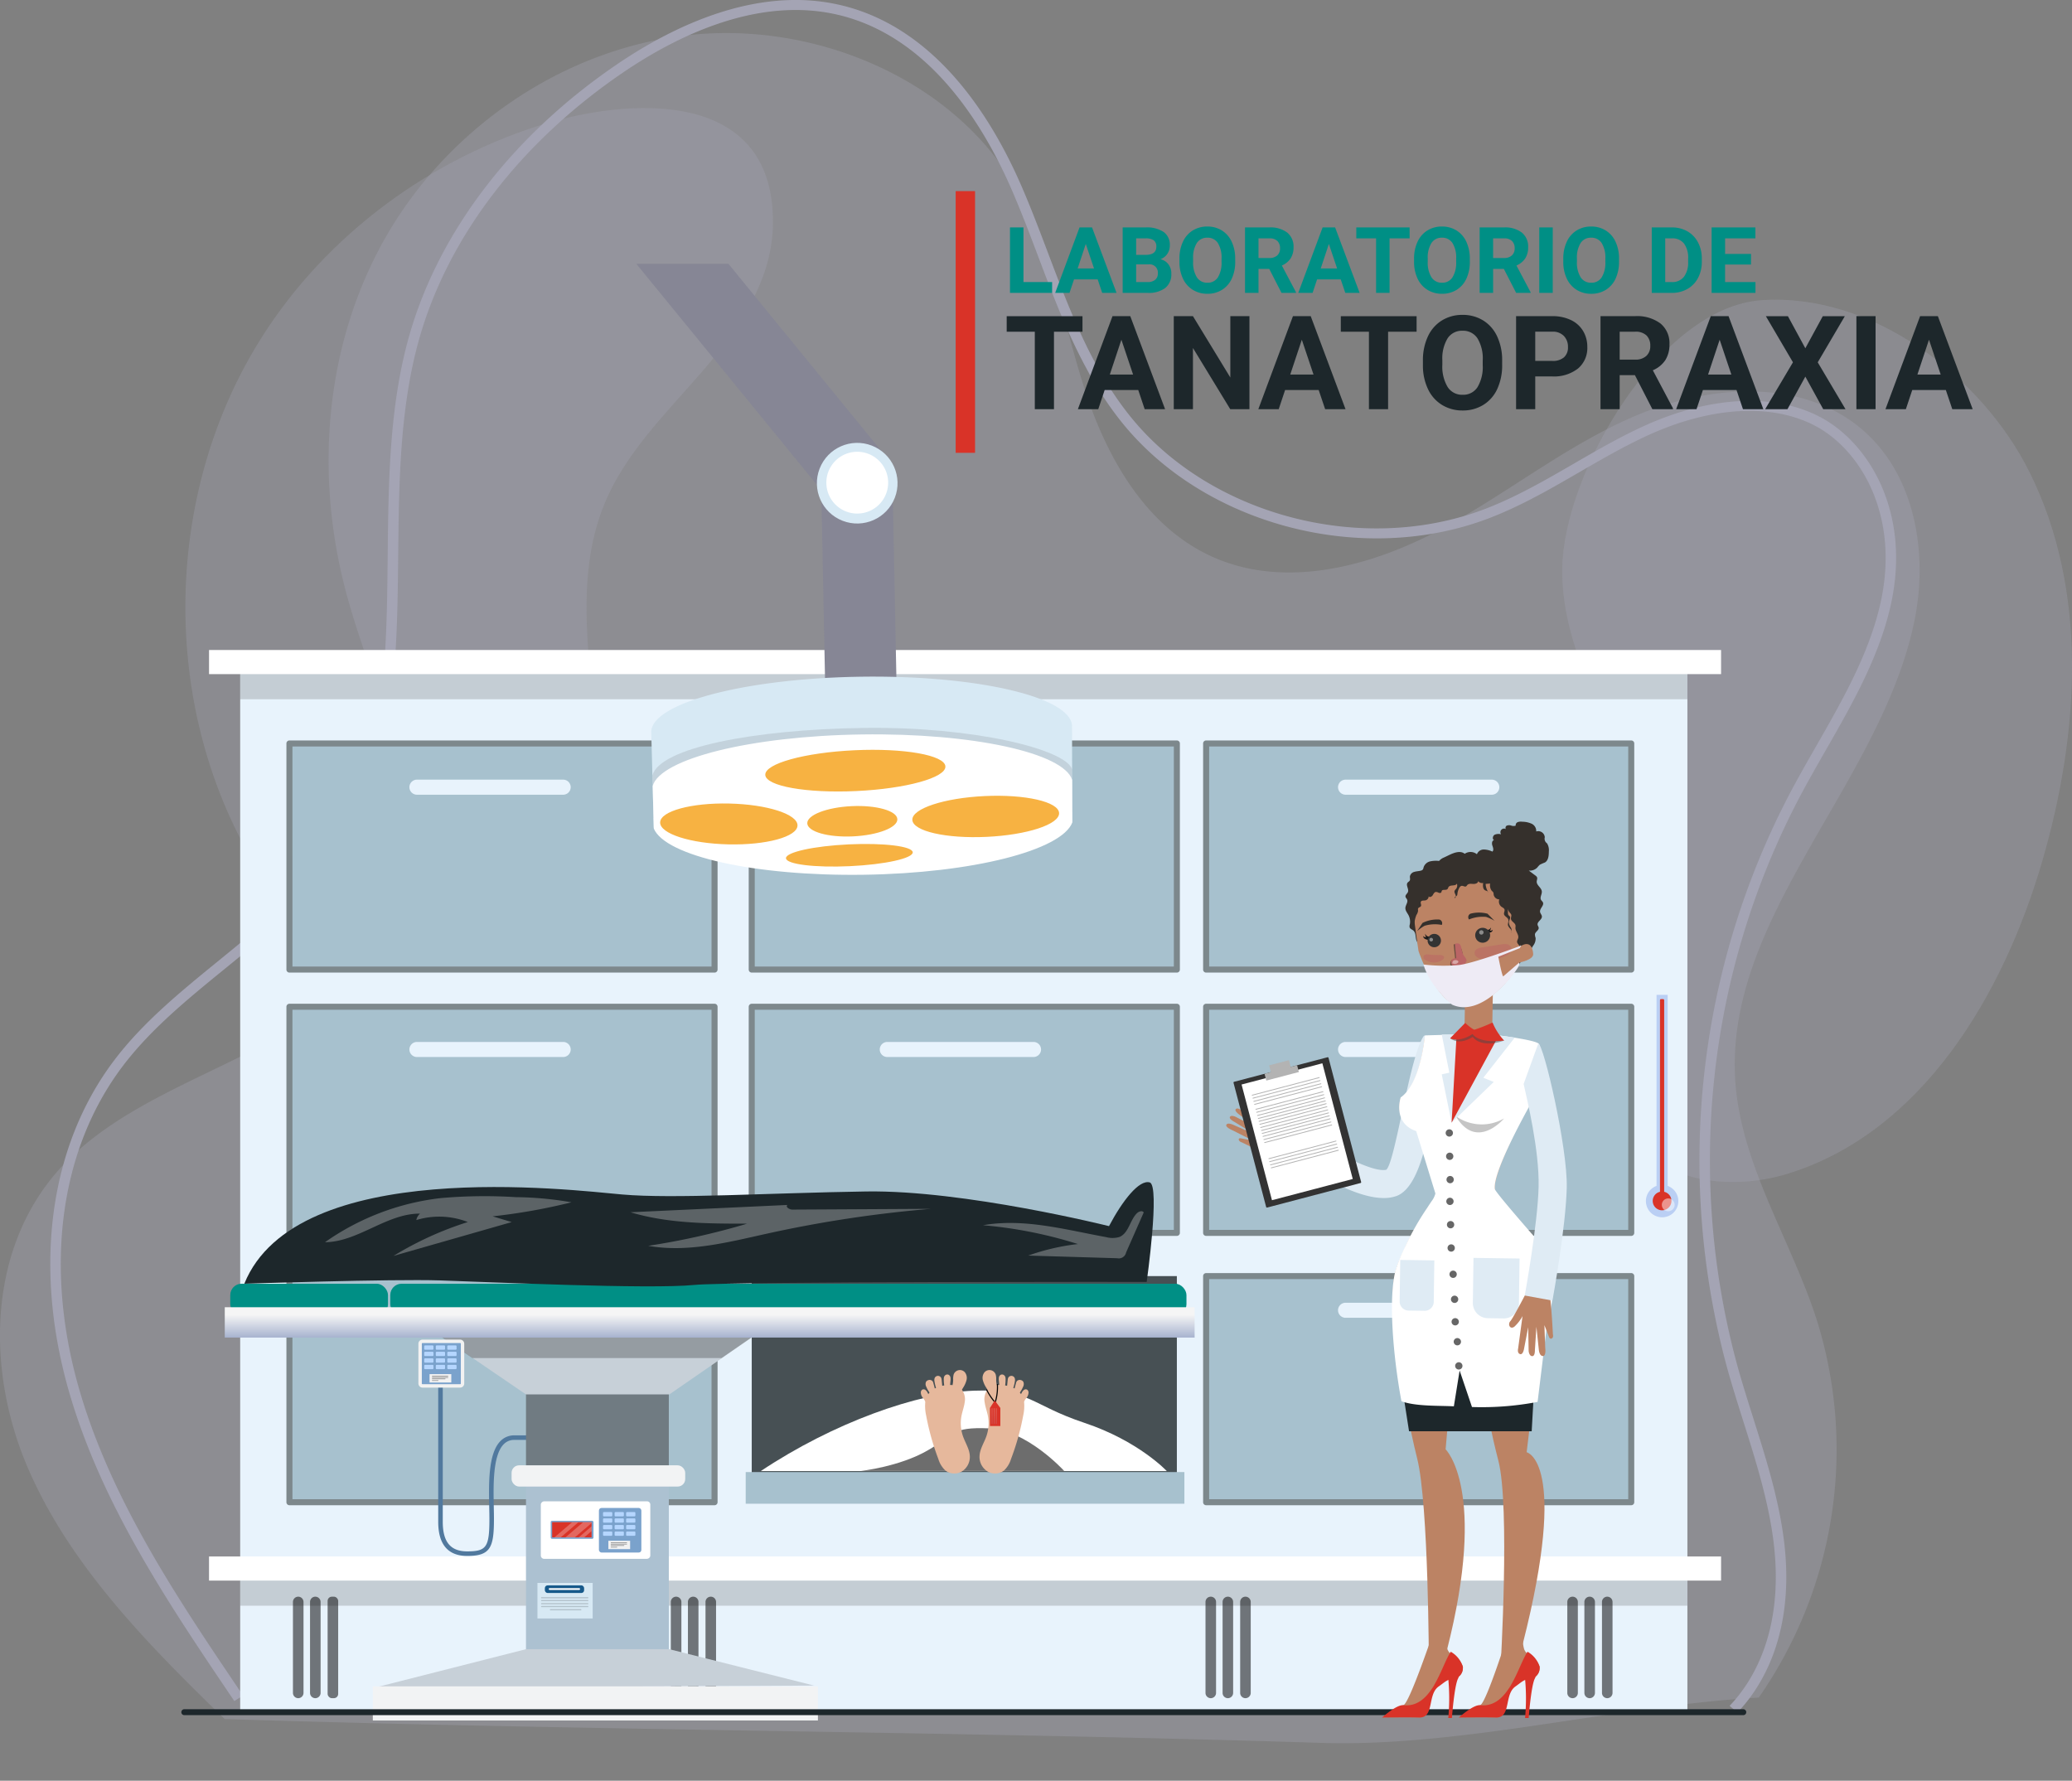 <svg xmlns="http://www.w3.org/2000/svg" xmlns:xlink="http://www.w3.org/1999/xlink" width="427.508" height="367.434" viewBox="0 0 427.508 367.434">
  <rect x="0" y="0" width="427.508" height="367.434" fill="#808080" stroke="none"/>
  <defs>
    <clipPath id="clip-path">
      <rect id="Rectángulo_35357" data-name="Rectángulo 35357" width="340" height="313" transform="translate(-0.299 -0.438)" fill="#fff" stroke="#707070" stroke-width="1"/>
    </clipPath>
    <linearGradient id="linear-gradient" x1="0.5" x2="0.5" y2="1" gradientUnits="objectBoundingBox">
      <stop offset="0" stop-color="#f5f5f5"/>
      <stop offset="0.25" stop-color="#f5f5f5"/>
      <stop offset="1" stop-color="#a7b3cf"/>
    </linearGradient>
    <clipPath id="clip-path-2">
      <rect id="Rectángulo_35309" data-name="Rectángulo 35309" width="8.138" height="3.135" fill="none"/>
    </clipPath>
  </defs>
  <g id="img13" transform="translate(-1011.82 -6498.566)">
    <g id="Grupo_128372" data-name="Grupo 128372">
      <g id="Grupo_127835" data-name="Grupo 127835" transform="translate(1011.82 6498.566)">
        <path id="Trazado_151846" data-name="Trazado 151846" d="M443.844,445.758a89.577,89.577,0,0,0,11.945-78c-5.3-16.411-15.461-31.657-16.76-48.771-2.6-34.216,30.165-61.877,36.961-95.575,2.988-14.81-.272-32.064-13.078-41.06-12.649-8.885-30.7-7.071-45.021-.849s-26.436,16.184-40.185,23.466-30.677,11.784-45.2,5.988c-14.706-5.871-23.048-20.669-27.721-35.092s-6.966-29.784-14.941-42.851c-13.143-21.535-41.167-33.277-67.281-30.238s-49.447,19.682-61.963,41.548-14.7,48.314-8.473,72.465c3.16,12.249,8.366,23.979,11.205,36.3s3.1,25.8-3.239,36.9c-13.253,23.2-48.216,26.44-66.525,46.339-15.111,16.424-15.585,41.487-7.01,61.684s24.693,36.585,40.761,52.175c74.951,2.38,151.245,2.538,226.2,4.918C382.65,456.029,414.748,447.376,443.844,445.758Z" transform="translate(-80.961 -95.483)" fill="#a4a4b4" opacity="0.354" style="mix-blend-mode: multiply;isolation: isolate"/>
        <path id="Trazado_151847" data-name="Trazado 151847" d="M359.211,196.366c-.245,26.2,24.664,49.008,20.329,74.852-2.318,13.827-12.854,27.844-6.731,40.456,5.417,11.16,20.933,13.095,32.8,9.467,27.769-8.5,44.648-36.88,52.72-64.777,7.593-26.239,9.477-55.548-2.682-80.008-9.8-19.707-32.4-37.106-55.361-35.5C379.256,142.333,359.395,176.628,359.211,196.366Z" transform="translate(-36.887 -78.915)" fill="#a4a4b4" opacity="0.31" style="mix-blend-mode: multiply;isolation: isolate"/>
        <path id="Trazado_151848" data-name="Trazado 151848" d="M121.07,161.978c-18.549,30.948-19.386,71.737-2.12,103.419,5.456,10.011,12.824,19.34,22.774,24.906s22.784,6.808,32.687,1.16c15.018-8.567,18.34-28.773,17.145-46.023s-5.1-35.332,1.539-51.295c4.331-10.405,12.645-18.518,20.021-27.039s14.261-18.467,14.642-29.731c.988-29.2-30.012-27.018-48.695-20.954C155.211,124.165,134,140.4,121.07,161.978Z" transform="translate(-68.308 -90.362)" fill="#a4a4b4" opacity="0.31" style="mix-blend-mode: multiply;isolation: isolate"/>
        <g id="Grupo_107069" data-name="Grupo 107069" transform="translate(10.378 0)" style="mix-blend-mode: multiply;isolation: isolate">
          <path id="Trazado_151849" data-name="Trazado 151849" d="M435.995,451.1l-1.6-1.391c4.4-4.581,11.426-15.081,9.048-33.959-1.058-8.4-3.682-16.705-6.22-24.733-1.133-3.587-2.3-7.3-3.328-10.978a163.16,163.16,0,0,1,13.1-118.924c1.709-3.22,3.557-6.451,5.346-9.575,5.3-9.262,10.784-18.84,13.142-29.186,4.135-18.155-4.039-31.763-13.382-36.723-8.964-4.761-21.618-4.033-34.714,2-4.791,2.205-9.448,4.9-13.951,7.511-5.951,3.448-12.1,7.013-18.712,9.537-25.995,9.931-58.495,1.491-75.6-19.629-8.219-10.15-12.86-22.416-17.347-34.279-1.739-4.6-3.537-9.351-5.514-13.9-6.15-14.142-17.407-31.892-36.107-36.138C233.727,97,217.085,105.2,206.02,112.741c-21.17,14.424-36.093,33.958-42.021,55-4,14.192-4.157,29.638-4.313,44.576-.232,22.246-.472,45.249-13.664,63.775-6,8.428-14.257,15.152-22.238,21.655-7.476,6.09-15.207,12.388-20.97,20.021-13.058,17.3-16.259,41.784-8.782,67.184,6.719,22.822,20.415,43.071,33.66,62.655l-1.82,1.115c-13.331-19.71-27.118-40.093-33.924-63.214-7.656-26.007-4.336-51.137,9.108-68.944,5.915-7.836,13.747-14.215,21.319-20.385,7.875-6.414,16.017-13.048,21.854-21.245,12.826-18.011,13.052-39.688,13.291-62.638.157-15.067.319-30.646,4.389-45.091,6.057-21.5,21.276-41.443,42.851-56.146,11.431-7.788,28.673-16.251,45.9-12.337,19.589,4.448,31.262,22.769,37.6,37.355,2,4.593,3.8,9.37,5.552,13.99,4.431,11.713,9.012,23.825,17.025,33.718,16.531,20.417,47.948,28.574,73.077,18.975,6.44-2.46,12.516-5.98,18.392-9.384,4.546-2.635,9.247-5.359,14.132-7.607,13.739-6.325,27.12-7.036,36.712-1.942,10.019,5.32,18.812,19.781,14.444,38.962-2.424,10.636-7.981,20.346-13.358,29.736-1.781,3.11-3.622,6.325-5.314,9.516a161.155,161.155,0,0,0-12.937,117.467c1.013,3.649,2.18,7.341,3.308,10.912,2.564,8.112,5.216,16.5,6.3,25.082C448.075,435.2,440.644,446.262,435.995,451.1Z" transform="translate(-87.906 -97.739)" fill="#a4a4b4"/>
        </g>
      </g>
      <g id="Enmascarar_grupo_160" data-name="Enmascarar grupo 160" transform="translate(1048.299 6553.438)" clip-path="url(#clip-path)">
        <g id="Grupo_127833" data-name="Grupo 127833" transform="translate(6.649 -74.319)">
          <g id="Grupo_127821" data-name="Grupo 127821" transform="translate(0 153.567)">
            <rect id="Rectángulo_35279" data-name="Rectángulo 35279" width="298.599" height="216.485" transform="translate(6.428 3.11)" fill="#e8f3fc"/>
            <rect id="Rectángulo_35280" data-name="Rectángulo 35280" width="298.599" height="8.294" transform="translate(6.428 188.906)" fill="#050505" opacity="0.16"/>
            <g id="Grupo_127812" data-name="Grupo 127812" transform="translate(205.105 18.663)">
              <rect id="Rectángulo_35281" data-name="Rectángulo 35281" width="87.714" height="46.656" transform="translate(0.622 0.622)" fill="#a7c1ce"/>
              <path id="Trazado_163997" data-name="Trazado 163997" d="M311.69,371.067H223.976a.622.622,0,0,1-.622-.622V323.789a.622.622,0,0,1,.622-.622H311.69a.621.621,0,0,1,.622.622v46.656A.622.622,0,0,1,311.69,371.067ZM224.6,369.823h86.469V324.411H224.6Z" transform="translate(-223.354 -323.167)" fill="#7d888c"/>
            </g>
            <g id="Grupo_127813" data-name="Grupo 127813" transform="translate(205.105 72.991)">
              <rect id="Rectángulo_35282" data-name="Rectángulo 35282" width="87.714" height="46.656" transform="translate(0.622 0.622)" fill="#a7c1ce"/>
              <path id="Trazado_163998" data-name="Trazado 163998" d="M311.69,414.733H223.976a.622.622,0,0,1-.622-.622V367.455a.622.622,0,0,1,.622-.622H311.69a.622.622,0,0,1,.622.622v46.656A.622.622,0,0,1,311.69,414.733ZM224.6,413.489h86.469V368.077H224.6Z" transform="translate(-223.354 -366.833)" fill="#7d888c"/>
            </g>
            <g id="Grupo_127814" data-name="Grupo 127814" transform="translate(205.105 128.564)">
              <rect id="Rectángulo_35283" data-name="Rectángulo 35283" width="87.714" height="46.656" transform="translate(0.622 0.622)" fill="#a7c1ce"/>
              <path id="Trazado_163999" data-name="Trazado 163999" d="M311.69,459.4H223.976a.622.622,0,0,1-.622-.622V412.122a.622.622,0,0,1,.622-.622H311.69a.622.622,0,0,1,.622.622v46.656A.622.622,0,0,1,311.69,459.4ZM224.6,458.156h86.469V412.744H224.6Z" transform="translate(-223.354 -411.5)" fill="#7d888c"/>
            </g>
            <g id="Grupo_127815" data-name="Grupo 127815" transform="translate(111.353 18.663)">
              <rect id="Rectángulo_35284" data-name="Rectángulo 35284" width="87.714" height="46.656" transform="translate(0.622 0.622)" fill="#a7c1ce"/>
              <path id="Trazado_164000" data-name="Trazado 164000" d="M236.336,371.067H148.622a.622.622,0,0,1-.622-.622V323.789a.622.622,0,0,1,.622-.622h87.714a.622.622,0,0,1,.622.622v46.656A.622.622,0,0,1,236.336,371.067Zm-87.092-1.244h86.469V324.411H149.244Z" transform="translate(-148 -323.167)" fill="#7d888c"/>
            </g>
            <g id="Grupo_127816" data-name="Grupo 127816" transform="translate(111.353 72.991)">
              <rect id="Rectángulo_35285" data-name="Rectángulo 35285" width="87.714" height="46.656" transform="translate(0.622 0.622)" fill="#a7c1ce"/>
              <path id="Trazado_164001" data-name="Trazado 164001" d="M236.336,414.733H148.622a.622.622,0,0,1-.622-.622V367.455a.622.622,0,0,1,.622-.622h87.714a.622.622,0,0,1,.622.622v46.656A.622.622,0,0,1,236.336,414.733Zm-87.092-1.244h86.469V368.077H149.244Z" transform="translate(-148 -366.833)" fill="#7d888c"/>
            </g>
            <rect id="Rectángulo_35286" data-name="Rectángulo 35286" width="87.714" height="46.656" transform="translate(111.975 129.186)" fill="#475054"/>
            <g id="Grupo_127817" data-name="Grupo 127817" transform="translate(15.967 18.663)">
              <rect id="Rectángulo_35287" data-name="Rectángulo 35287" width="87.714" height="46.656" transform="translate(0.621 0.622)" fill="#a7c1ce"/>
              <path id="Trazado_164002" data-name="Trazado 164002" d="M159.67,371.067H71.956a.622.622,0,0,1-.622-.622V323.789a.621.621,0,0,1,.622-.622H159.67a.622.622,0,0,1,.622.622v46.656A.622.622,0,0,1,159.67,371.067Zm-87.091-1.244h86.469V324.411H72.578Z" transform="translate(-71.334 -323.167)" fill="#7d888c"/>
            </g>
            <g id="Grupo_127818" data-name="Grupo 127818" transform="translate(15.967 72.991)">
              <rect id="Rectángulo_35288" data-name="Rectángulo 35288" width="87.714" height="46.656" transform="translate(0.621 0.622)" fill="#a7c1ce"/>
              <path id="Trazado_164003" data-name="Trazado 164003" d="M159.67,414.733H71.956a.622.622,0,0,1-.622-.622V367.455a.622.622,0,0,1,.622-.622H159.67a.622.622,0,0,1,.622.622v46.656A.622.622,0,0,1,159.67,414.733Zm-87.091-1.244h86.469V368.077H72.578Z" transform="translate(-71.334 -366.833)" fill="#7d888c"/>
            </g>
            <g id="Grupo_127819" data-name="Grupo 127819" transform="translate(15.967 128.564)">
              <rect id="Rectángulo_35289" data-name="Rectángulo 35289" width="87.714" height="46.656" transform="translate(0.621 0.622)" fill="#a7c1ce"/>
              <path id="Trazado_164004" data-name="Trazado 164004" d="M159.67,459.4H71.956a.621.621,0,0,1-.622-.622V412.122a.622.622,0,0,1,.622-.622H159.67a.622.622,0,0,1,.622.622v46.656A.622.622,0,0,1,159.67,459.4Zm-87.091-1.244h86.469V412.744H72.578Z" transform="translate(-71.334 -411.5)" fill="#7d888c"/>
            </g>
            <path id="Trazado_164005" data-name="Trazado 164005" d="M277.455,329.667H247.284a1.56,1.56,0,0,0-1.555,1.555h0a1.561,1.561,0,0,0,1.555,1.555h30.171a1.56,1.56,0,0,0,1.555-1.555h0A1.559,1.559,0,0,0,277.455,329.667Z" transform="translate(-12.786 -302.917)" fill="#e8f3fc"/>
            <path id="Trazado_164006" data-name="Trazado 164006" d="M277.455,373.167H247.284a1.56,1.56,0,0,0-1.555,1.555h0a1.561,1.561,0,0,0,1.555,1.555h30.171a1.56,1.56,0,0,0,1.555-1.555h0A1.559,1.559,0,0,0,277.455,373.167Z" transform="translate(-12.786 -292.296)" fill="#e8f3fc"/>
            <path id="Trazado_164007" data-name="Trazado 164007" d="M277.455,416.417H247.284a1.56,1.56,0,0,0-1.555,1.555h0a1.561,1.561,0,0,0,1.555,1.555h30.171a1.56,1.56,0,0,0,1.555-1.555h0A1.559,1.559,0,0,0,277.455,416.417Z" transform="translate(-12.786 -281.736)" fill="#e8f3fc"/>
            <path id="Trazado_164008" data-name="Trazado 164008" d="M123.455,329.667H93.284a1.56,1.56,0,0,0-1.555,1.555h0a1.561,1.561,0,0,0,1.555,1.555h30.171a1.56,1.56,0,0,0,1.555-1.555h0A1.559,1.559,0,0,0,123.455,329.667Z" transform="translate(-50.387 -302.917)" fill="#e8f3fc"/>
            <path id="Trazado_164009" data-name="Trazado 164009" d="M123.455,373.167H93.284a1.56,1.56,0,0,0-1.555,1.555h0a1.561,1.561,0,0,0,1.555,1.555h30.171a1.56,1.56,0,0,0,1.555-1.555h0A1.559,1.559,0,0,0,123.455,373.167Z" transform="translate(-50.387 -292.296)" fill="#e8f3fc"/>
            <path id="Trazado_164010" data-name="Trazado 164010" d="M201.455,329.667H171.284a1.56,1.56,0,0,0-1.555,1.555h0a1.561,1.561,0,0,0,1.555,1.555h30.171a1.56,1.56,0,0,0,1.555-1.555h0A1.559,1.559,0,0,0,201.455,329.667Z" transform="translate(-31.342 -302.917)" fill="#e8f3fc"/>
            <path id="Trazado_164011" data-name="Trazado 164011" d="M201.455,373.167H171.284a1.56,1.56,0,0,0-1.555,1.555h0a1.561,1.561,0,0,0,1.555,1.555h30.171a1.56,1.56,0,0,0,1.555-1.555h0A1.559,1.559,0,0,0,201.455,373.167Z" transform="translate(-31.342 -292.296)" fill="#e8f3fc"/>
            <path id="Trazado_164012" data-name="Trazado 164012" d="M123.455,416.417H93.284a1.56,1.56,0,0,0-1.555,1.555h0a1.561,1.561,0,0,0,1.555,1.555h30.171a1.56,1.56,0,0,0,1.555-1.555h0A1.559,1.559,0,0,0,123.455,416.417Z" transform="translate(-50.387 -281.736)" fill="#e8f3fc"/>
            <rect id="Rectángulo_35290" data-name="Rectángulo 35290" width="90.513" height="6.532" transform="translate(110.731 169.621)" fill="#a7c1ce"/>
            <path id="Trazado_164013" data-name="Trazado 164013" d="M150,447.6h83.773s-5.805-6.221-17-9.953-11.2-7.049-22.811-6.635S164.93,437.642,150,447.6Z" transform="translate(-36.159 -278.182)" fill="#fff"/>
            <path id="Trazado_164014" data-name="Trazado 164014" d="M166.625,446.045s7.854-.856,13.686-4.2,4.821-4.9,12.676-4.588,15.552,8.788,15.552,8.788Z" transform="translate(-32.1 -276.657)" fill="#6d6d6d"/>
            <path id="Trazado_164015" data-name="Trazado 164015" d="M196.122,431.637a.612.612,0,0,0-.654.03,1.48,1.48,0,0,0-.444.525c-.066.116-.119.238-.177.358a3.5,3.5,0,0,0-.249-.321,6.226,6.226,0,0,0,.663-1.186,1.186,1.186,0,0,0,.049-1.051.831.831,0,0,0-.48-.337.805.805,0,0,0-.876.246,1.218,1.218,0,0,0-.152.384l-.295,1.1c-.083-.045-.169-.086-.255-.126a8.458,8.458,0,0,0,.317-1.32,1.349,1.349,0,0,0-.022-.679.738.738,0,0,0-1.371-.031,1.473,1.473,0,0,0-.088.434c-.04.388-.078.776-.118,1.165-.138-.031-.277-.056-.417-.078a.685.685,0,0,0,.021-.066,8.1,8.1,0,0,0,.083-1.216,1.562,1.562,0,0,0-.042-.411.786.786,0,0,0-.373-.485.653.653,0,0,0-.6-.01.794.794,0,0,0-.37.552,2.406,2.406,0,0,0,0,.682q.041.429.08.858c-.169,0-.337.017-.5.037a5.4,5.4,0,0,1-.137-1.094,3.69,3.69,0,0,0-.088-1.069,1.369,1.369,0,0,0-2.3-.515,1.863,1.863,0,0,0-.362,1.651,5.486,5.486,0,0,0,.722,1.593c.075.128.151.256.226.384a3.4,3.4,0,0,0-.562,2.655c.133.928.472,1.815.651,2.736a8.106,8.106,0,0,1-.317,4.231c-.489,1.375-1.359,2.659-1.407,4.116a3.542,3.542,0,0,0,1.609,3.1,3.066,3.066,0,0,0,3.43-.162,5.352,5.352,0,0,0,1.456-2.373,51.631,51.631,0,0,0,2.522-8.994,8.988,8.988,0,0,0,.177-2.789,2.035,2.035,0,0,1,.236-.5c.132-.2.3-.368.423-.569a1.723,1.723,0,0,0,.255-.789A.738.738,0,0,0,196.122,431.637Z" transform="translate(-27.306 -279.008)" fill="#e6b89c"/>
            <path id="Trazado_164016" data-name="Trazado 164016" d="M176.807,431.637a.612.612,0,0,1,.654.03,1.48,1.48,0,0,1,.444.525c.066.116.119.238.177.358a3.5,3.5,0,0,1,.249-.321,6.226,6.226,0,0,1-.663-1.186,1.186,1.186,0,0,1-.049-1.051.831.831,0,0,1,.48-.337.805.805,0,0,1,.876.246,1.218,1.218,0,0,1,.152.384l.295,1.1c.083-.045.169-.086.255-.126a8.456,8.456,0,0,1-.317-1.32,1.348,1.348,0,0,1,.022-.679.738.738,0,0,1,1.371-.031,1.515,1.515,0,0,1,.088.434c.04.388.078.776.118,1.165.138-.031.277-.056.417-.078a.685.685,0,0,1-.021-.066,8.1,8.1,0,0,1-.083-1.216,1.563,1.563,0,0,1,.042-.411.786.786,0,0,1,.373-.485.653.653,0,0,1,.6-.01.793.793,0,0,1,.368.552,2.318,2.318,0,0,1,0,.682l-.078.858c.169,0,.337.017.5.037a5.4,5.4,0,0,0,.137-1.094,3.69,3.69,0,0,1,.088-1.069,1.368,1.368,0,0,1,2.3-.515,1.86,1.86,0,0,1,.363,1.651,5.486,5.486,0,0,1-.722,1.593l-.226.384a3.4,3.4,0,0,1,.562,2.655c-.133.928-.473,1.815-.651,2.736a8.106,8.106,0,0,0,.317,4.231c.488,1.375,1.359,2.659,1.407,4.116a3.542,3.542,0,0,1-1.609,3.1,3.066,3.066,0,0,1-3.43-.162,5.341,5.341,0,0,1-1.456-2.373,51.63,51.63,0,0,1-2.522-8.994,8.988,8.988,0,0,1-.177-2.789,2.036,2.036,0,0,0-.236-.5c-.132-.2-.3-.368-.423-.569a1.724,1.724,0,0,1-.256-.789A.741.741,0,0,1,176.807,431.637Z" transform="translate(-29.675 -279.008)" fill="#e6b89c"/>
            <path id="Trazado_164017" data-name="Trazado 164017" d="M189.235,433.829a.115.115,0,0,1-.087-.04,12.483,12.483,0,0,1-1.746-2.6.116.116,0,0,1,.214-.091,11.567,11.567,0,0,0,1.566,2.374,10.752,10.752,0,0,0,.4-3.448.115.115,0,0,1,.1-.127.109.109,0,0,1,.127.1,10.844,10.844,0,0,1-.468,3.747.115.115,0,0,1-.087.081Z" transform="translate(-27.029 -278.446)" fill="#050505"/>
            <path id="Trazado_164018" data-name="Trazado 164018" d="M190.151,434.169l-1.16-1.548L188,434.169V437.9h2.147Z" transform="translate(-26.88 -277.779)" fill="#d93328"/>
            <path id="Trazado_164019" data-name="Trazado 164019" d="M188.371,433.9h0a.087.087,0,0,0-.087.087V437.1a.087.087,0,0,0,.087.087h0a.087.087,0,0,0,.087-.087v-3.114A.088.088,0,0,0,188.371,433.9Z" transform="translate(-26.812 -277.468)" opacity="0.24" fill="url(#linear-gradient)"/>
            <path id="Trazado_164020" data-name="Trazado 164020" d="M188.728,433.9h0a.088.088,0,0,0-.087.087V437.1a.087.087,0,0,0,.087.087h0a.087.087,0,0,0,.087-.087v-3.114A.087.087,0,0,0,188.728,433.9Z" transform="translate(-26.724 -277.468)" opacity="0.24" fill="url(#linear-gradient)"/>
            <path id="Trazado_164021" data-name="Trazado 164021" d="M189.07,433.9h0a.088.088,0,0,0-.087.087V437.1a.087.087,0,0,0,.087.087h0a.087.087,0,0,0,.087-.087v-3.114A.087.087,0,0,0,189.07,433.9Z" transform="translate(-26.641 -277.468)" opacity="0.24" fill="url(#linear-gradient)"/>
            <g id="Grupo_127820" data-name="Grupo 127820" transform="translate(296.466 71.147)">
              <path id="Trazado_164022" data-name="Trazado 164022" d="M296.785,407.908a3.35,3.35,0,0,0,4.163,3.247,3.3,3.3,0,0,0,2.416-2.375,3.339,3.339,0,0,0-2.085-4V365.351h-2.3v39.428A3.336,3.336,0,0,0,296.785,407.908Z" transform="translate(-296.785 -365.351)" fill="#bacff4"/>
              <path id="Trazado_164023" data-name="Trazado 164023" d="M297.915,399.912a1.932,1.932,0,1,0,1.932-1.932A1.931,1.931,0,0,0,297.915,399.912Z" transform="translate(-296.509 -357.384)" fill="#d93328"/>
              <rect id="Rectángulo_35291" data-name="Rectángulo 35291" width="0.865" height="40.121" rx="0.216" transform="translate(3.77 40.999) rotate(180)" fill="#d93328"/>
              <circle id="Elipse_4376" data-name="Elipse 4376" cx="1.326" cy="1.326" r="1.326" transform="translate(3.28 42.008)" fill="#fff" opacity="0.47"/>
            </g>
            <rect id="Rectángulo_35292" data-name="Rectángulo 35292" width="311.974" height="4.977" transform="translate(0 187.039)" fill="#fff"/>
            <rect id="Rectángulo_35293" data-name="Rectángulo 35293" width="298.599" height="8.294" transform="translate(6.428 1.866)" fill="#050505" opacity="0.16"/>
            <rect id="Rectángulo_35294" data-name="Rectángulo 35294" width="311.974" height="4.977" fill="#fff"/>
            <path id="Trazado_164024" data-name="Trazado 164024" d="M290.589,465.167h0a1.091,1.091,0,0,0-1.089,1.089v18.766a1.092,1.092,0,0,0,1.089,1.089h0a1.092,1.092,0,0,0,1.089-1.089V466.256A1.091,1.091,0,0,0,290.589,465.167Z" transform="translate(-2.098 -269.833)" fill="#050505" opacity="0.53"/>
            <path id="Trazado_164025" data-name="Trazado 164025" d="M287.672,465.167h0a1.091,1.091,0,0,0-1.089,1.089v18.766a1.092,1.092,0,0,0,1.089,1.089h0a1.091,1.091,0,0,0,1.089-1.089V466.256A1.091,1.091,0,0,0,287.672,465.167Z" transform="translate(-2.81 -269.833)" fill="#050505" opacity="0.53"/>
            <path id="Trazado_164026" data-name="Trazado 164026" d="M284.839,465.167h0a1.091,1.091,0,0,0-1.089,1.089v18.766a1.092,1.092,0,0,0,1.089,1.089h0a1.092,1.092,0,0,0,1.089-1.089V466.256A1.091,1.091,0,0,0,284.839,465.167Z" transform="translate(-3.502 -269.833)" fill="#050505" opacity="0.53"/>
            <path id="Trazado_164027" data-name="Trazado 164027" d="M230.589,465.167h0a1.091,1.091,0,0,0-1.089,1.089v18.766a1.092,1.092,0,0,0,1.089,1.089h0a1.092,1.092,0,0,0,1.089-1.089V466.256A1.091,1.091,0,0,0,230.589,465.167Z" transform="translate(-16.748 -269.833)" fill="#050505" opacity="0.53"/>
            <path id="Trazado_164028" data-name="Trazado 164028" d="M227.672,465.167h0a1.091,1.091,0,0,0-1.089,1.089v18.766a1.092,1.092,0,0,0,1.089,1.089h0a1.091,1.091,0,0,0,1.089-1.089V466.256A1.091,1.091,0,0,0,227.672,465.167Z" transform="translate(-17.46 -269.833)" fill="#050505" opacity="0.53"/>
            <path id="Trazado_164029" data-name="Trazado 164029" d="M224.839,465.167h0a1.091,1.091,0,0,0-1.089,1.089v18.766a1.092,1.092,0,0,0,1.089,1.089h0a1.092,1.092,0,0,0,1.089-1.089V466.256A1.091,1.091,0,0,0,224.839,465.167Z" transform="translate(-18.152 -269.833)" fill="#050505" opacity="0.53"/>
            <path id="Trazado_164030" data-name="Trazado 164030" d="M141.922,465.167h0a1.091,1.091,0,0,0-1.089,1.089v18.766a1.092,1.092,0,0,0,1.089,1.089h0a1.091,1.091,0,0,0,1.089-1.089V466.256A1.091,1.091,0,0,0,141.922,465.167Z" transform="translate(-38.397 -269.833)" fill="#050505" opacity="0.53"/>
            <path id="Trazado_164031" data-name="Trazado 164031" d="M139.006,465.167h0a1.091,1.091,0,0,0-1.089,1.089v18.766a1.092,1.092,0,0,0,1.089,1.089h0a1.092,1.092,0,0,0,1.089-1.089V466.256A1.091,1.091,0,0,0,139.006,465.167Z" transform="translate(-39.109 -269.833)" fill="#050505" opacity="0.53"/>
            <path id="Trazado_164032" data-name="Trazado 164032" d="M136.172,465.167h0a1.091,1.091,0,0,0-1.089,1.089v18.766a1.092,1.092,0,0,0,1.089,1.089h0a1.091,1.091,0,0,0,1.089-1.089V466.256A1.091,1.091,0,0,0,136.172,465.167Z" transform="translate(-39.801 -269.833)" fill="#050505" opacity="0.53"/>
            <rect id="Rectángulo_35295" data-name="Rectángulo 35295" width="2.177" height="20.943" rx="0.875" transform="translate(24.469 195.334)" fill="#050505" opacity="0.53"/>
            <path id="Trazado_164033" data-name="Trazado 164033" d="M76.339,465.167h0a1.091,1.091,0,0,0-1.089,1.089v18.766a1.092,1.092,0,0,0,1.089,1.089h0a1.092,1.092,0,0,0,1.089-1.089V466.256A1.091,1.091,0,0,0,76.339,465.167Z" transform="translate(-54.41 -269.833)" fill="#050505" opacity="0.53"/>
            <path id="Trazado_164034" data-name="Trazado 164034" d="M73.506,465.167h0a1.091,1.091,0,0,0-1.089,1.089v18.766a1.091,1.091,0,0,0,1.089,1.089h0a1.092,1.092,0,0,0,1.089-1.089V466.256A1.091,1.091,0,0,0,73.506,465.167Z" transform="translate(-55.102 -269.833)" fill="#050505" opacity="0.53"/>
          </g>
          <g id="Grupo_127829" data-name="Grupo 127829" transform="translate(3.248 284.327)">
            <path id="Trazado_164035" data-name="Trazado 164035" d="M362.741,464.013c-3.971,0-5.984-2.369-5.984-7.041V427.991h.939v28.982c0,4.163,1.6,6.1,5.045,6.1,3.978,0,4.576-.875,4.576-6.687,0-.722-.016-1.524-.035-2.379-.1-4.944-.229-11.1,2.3-13.68a3.905,3.905,0,0,1,2.9-1.191h6.57v.938h-6.57a2.961,2.961,0,0,0-2.227.909c-2.253,2.3-2.125,8.486-2.032,13,.019.861.035,1.672.035,2.4C368.257,462.3,367.533,464.013,362.741,464.013Z" transform="translate(-312.717 -407.848)" fill="#51799e"/>
            <rect id="Rectángulo_35296" data-name="Rectángulo 35296" width="32.541" height="6.571" rx="2.332" transform="translate(1.134)" fill="#008f85"/>
            <rect id="Rectángulo_35297" data-name="Rectángulo 35297" width="164.277" height="6.571" rx="2.332" transform="translate(34.145)" fill="#008f85"/>
            <rect id="Rectángulo_35298" data-name="Rectángulo 35298" width="29.471" height="35.045" transform="translate(62.149 41.303)" fill="#acc1d1"/>
            <rect id="Rectángulo_35299" data-name="Rectángulo 35299" width="29.471" height="16.036" transform="translate(62.149 21.903)" fill="#707b82"/>
            <path id="Trazado_164036" data-name="Trazado 164036" d="M424.509,419.22H355.28l19.947,13.611H404.8Z" transform="translate(-313.078 -409.989)" fill="#c7d0d8"/>
            <path id="Trazado_164037" data-name="Trazado 164037" d="M436.919,479.92l-90.819.469,31.368-7.979h29.569Z" transform="translate(-315.319 -397.002)" fill="#c7d0d8"/>
            <path id="Trazado_164038" data-name="Trazado 164038" d="M364.159,425.321h51.45l8.837-6.1H355.217Z" transform="translate(-313.093 -409.989)" opacity="0.25"/>
            <rect id="Rectángulo_35300" data-name="Rectángulo 35300" width="200.105" height="6.258" transform="translate(0 4.85)" fill="url(#linear-gradient)"/>
            <rect id="Rectángulo_35301" data-name="Rectángulo 35301" width="91.836" height="7.04" transform="translate(30.547 83.075)" fill="#f2f3f4"/>
            <rect id="Rectángulo_35302" data-name="Rectángulo 35302" width="35.827" height="4.381" rx="1.554" transform="translate(59.177 37.47)" fill="#f2f3f4"/>
            <g id="Grupo_127825" data-name="Grupo 127825" transform="translate(65.209 44.895)">
              <rect id="Rectángulo_35303" data-name="Rectángulo 35303" width="11.867" height="22.59" rx="0.667" transform="translate(0 11.867) rotate(-90)" fill="#fff"/>
              <g id="Grupo_127824" data-name="Grupo 127824" transform="translate(2.047 4.027)">
                <rect id="Rectángulo_35304" data-name="Rectángulo 35304" width="8.818" height="3.715" rx="0.263" fill="#7aa2cc"/>
                <rect id="Rectángulo_35305" data-name="Rectángulo 35305" width="8.138" height="3.135" transform="translate(0.293 0.279)" fill="#d93328"/>
                <g id="Grupo_127823" data-name="Grupo 127823" transform="translate(0.279 0.293)">
                  <g id="Grupo_127822" data-name="Grupo 127822" clip-path="url(#clip-path-2)">
                    <rect id="Rectángulo_35306" data-name="Rectángulo 35306" width="1.26" height="7.358" transform="translate(7.358 -0.818) rotate(49.414)" fill="#fff" opacity="0.26"/>
                    <rect id="Rectángulo_35307" data-name="Rectángulo 35307" width="0.846" height="7.358" transform="translate(5.08 -0.818) rotate(49.415)" fill="#fff" opacity="0.26"/>
                    <rect id="Rectángulo_35308" data-name="Rectángulo 35308" width="0.742" height="6.457" transform="translate(8.145 0.849) rotate(49.412)" fill="#fff" opacity="0.26"/>
                  </g>
                </g>
              </g>
              <rect id="Rectángulo_35310" data-name="Rectángulo 35310" width="8.753" height="9.194" rx="0.531" transform="translate(11.99 1.373)" fill="#7aa2cc"/>
              <rect id="Rectángulo_35311" data-name="Rectángulo 35311" width="1.913" height="0.883" rx="0.156" transform="translate(12.836 2.219)" fill="#b5d6ff"/>
              <rect id="Rectángulo_35312" data-name="Rectángulo 35312" width="1.912" height="0.883" rx="0.156" transform="translate(15.226 2.219)" fill="#b5d6ff"/>
              <rect id="Rectángulo_35313" data-name="Rectángulo 35313" width="1.912" height="0.883" rx="0.156" transform="translate(17.598 2.219)" fill="#b5d6ff"/>
              <rect id="Rectángulo_35314" data-name="Rectángulo 35314" width="1.913" height="0.883" rx="0.156" transform="translate(12.836 3.525)" fill="#b5d6ff"/>
              <rect id="Rectángulo_35315" data-name="Rectángulo 35315" width="1.912" height="0.883" rx="0.156" transform="translate(15.226 3.525)" fill="#b5d6ff"/>
              <rect id="Rectángulo_35316" data-name="Rectángulo 35316" width="1.912" height="0.883" rx="0.156" transform="translate(17.598 3.525)" fill="#b5d6ff"/>
              <rect id="Rectángulo_35317" data-name="Rectángulo 35317" width="1.913" height="0.883" rx="0.156" transform="translate(12.836 4.885)" fill="#b5d6ff"/>
              <rect id="Rectángulo_35318" data-name="Rectángulo 35318" width="1.912" height="0.883" rx="0.156" transform="translate(15.226 4.885)" fill="#b5d6ff"/>
              <rect id="Rectángulo_35319" data-name="Rectángulo 35319" width="1.912" height="0.883" rx="0.156" transform="translate(17.598 4.885)" fill="#b5d6ff"/>
              <rect id="Rectángulo_35320" data-name="Rectángulo 35320" width="1.913" height="0.883" rx="0.156" transform="translate(12.836 6.228)" fill="#b5d6ff"/>
              <rect id="Rectángulo_35321" data-name="Rectángulo 35321" width="1.912" height="0.883" rx="0.156" transform="translate(15.226 6.228)" fill="#b5d6ff"/>
              <rect id="Rectángulo_35322" data-name="Rectángulo 35322" width="1.912" height="0.883" rx="0.156" transform="translate(17.598 6.228)" fill="#b5d6ff"/>
              <rect id="Rectángulo_35323" data-name="Rectángulo 35323" width="4.487" height="1.729" transform="translate(13.939 8.14)" fill="#f2f2f2"/>
              <rect id="Rectángulo_35324" data-name="Rectángulo 35324" width="3.347" height="0.147" rx="0.05" transform="translate(14.435 8.49)" opacity="0.41"/>
              <rect id="Rectángulo_35325" data-name="Rectángulo 35325" width="3.347" height="0.147" rx="0.05" transform="translate(14.435 8.765)" opacity="0.41"/>
              <rect id="Rectángulo_35326" data-name="Rectángulo 35326" width="2.777" height="0.147" rx="0.05" transform="translate(14.435 9.041)" opacity="0.41"/>
              <rect id="Rectángulo_35327" data-name="Rectángulo 35327" width="1.324" height="0.147" rx="0.05" transform="translate(14.435 9.391)" opacity="0.41"/>
            </g>
            <g id="Grupo_127826" data-name="Grupo 127826" transform="translate(64.515 61.737)">
              <rect id="Rectángulo_35328" data-name="Rectángulo 35328" width="11.396" height="7.335" fill="#d7e9f4"/>
              <rect id="Rectángulo_35329" data-name="Rectángulo 35329" width="8.1" height="1.572" rx="0.558" transform="translate(1.528 0.502)" fill="#175a8b"/>
              <rect id="Rectángulo_35330" data-name="Rectángulo 35330" width="6.435" height="0.36" rx="0.128" transform="translate(2.342 1.081)" fill="#fff"/>
              <rect id="Rectángulo_35331" data-name="Rectángulo 35331" width="9.743" height="0.246" rx="0.087" transform="translate(0.753 2.931)" opacity="0.17"/>
              <rect id="Rectángulo_35332" data-name="Rectángulo 35332" width="9.743" height="0.246" rx="0.087" transform="translate(0.753 3.52)" opacity="0.17"/>
              <rect id="Rectángulo_35333" data-name="Rectángulo 35333" width="9.743" height="0.246" rx="0.087" transform="translate(0.753 4.159)" opacity="0.17"/>
              <rect id="Rectángulo_35334" data-name="Rectángulo 35334" width="9.743" height="0.246" rx="0.087" transform="translate(0.753 4.748)" opacity="0.17"/>
              <rect id="Rectángulo_35335" data-name="Rectángulo 35335" width="6.479" height="0.246" rx="0.087" transform="translate(2.576 5.403)" opacity="0.17"/>
            </g>
            <g id="Grupo_127828" data-name="Grupo 127828" transform="translate(39.952 11.534)">
              <g id="Grupo_127827" data-name="Grupo 127827">
                <rect id="Rectángulo_35336" data-name="Rectángulo 35336" width="8.753" height="9.195" rx="0.531" transform="translate(0.352 0.352)" fill="#7aa2cc"/>
                <path id="Trazado_164039" data-name="Trazado 164039" d="M362.077,430.97h-7.756a.851.851,0,0,1-.85-.851v-8.2a.851.851,0,0,1,.85-.851h7.756a.851.851,0,0,1,.851.851v8.2A.851.851,0,0,1,362.077,430.97Zm-7.756-9.194a.147.147,0,0,0-.146.147v8.2a.147.147,0,0,0,.146.147h7.756a.147.147,0,0,0,.147-.147v-8.2a.147.147,0,0,0-.147-.147Z" transform="translate(-353.471 -421.071)" fill="#f2f2f2"/>
              </g>
              <rect id="Rectángulo_35337" data-name="Rectángulo 35337" width="1.912" height="0.883" rx="0.156" transform="translate(1.198 1.198)" fill="#b5d6ff"/>
              <rect id="Rectángulo_35338" data-name="Rectángulo 35338" width="1.913" height="0.883" rx="0.156" transform="translate(3.588 1.198)" fill="#b5d6ff"/>
              <rect id="Rectángulo_35339" data-name="Rectángulo 35339" width="1.912" height="0.883" rx="0.156" transform="translate(5.961 1.198)" fill="#b5d6ff"/>
              <rect id="Rectángulo_35340" data-name="Rectángulo 35340" width="1.912" height="0.883" rx="0.156" transform="translate(1.198 2.503)" fill="#b5d6ff"/>
              <rect id="Rectángulo_35341" data-name="Rectángulo 35341" width="1.913" height="0.883" rx="0.156" transform="translate(3.588 2.503)" fill="#b5d6ff"/>
              <rect id="Rectángulo_35342" data-name="Rectángulo 35342" width="1.912" height="0.883" rx="0.156" transform="translate(5.961 2.503)" fill="#b5d6ff"/>
              <rect id="Rectángulo_35343" data-name="Rectángulo 35343" width="1.912" height="0.883" rx="0.156" transform="translate(1.198 3.864)" fill="#b5d6ff"/>
              <rect id="Rectángulo_35344" data-name="Rectángulo 35344" width="1.913" height="0.883" rx="0.156" transform="translate(3.588 3.864)" fill="#b5d6ff"/>
              <rect id="Rectángulo_35345" data-name="Rectángulo 35345" width="1.912" height="0.883" rx="0.156" transform="translate(5.961 3.864)" fill="#b5d6ff"/>
              <rect id="Rectángulo_35346" data-name="Rectángulo 35346" width="1.912" height="0.883" rx="0.156" transform="translate(1.198 5.206)" fill="#b5d6ff"/>
              <rect id="Rectángulo_35347" data-name="Rectángulo 35347" width="1.913" height="0.883" rx="0.156" transform="translate(3.588 5.206)" fill="#b5d6ff"/>
              <rect id="Rectángulo_35348" data-name="Rectángulo 35348" width="1.912" height="0.883" rx="0.156" transform="translate(5.961 5.206)" fill="#b5d6ff"/>
              <rect id="Rectángulo_35349" data-name="Rectángulo 35349" width="4.487" height="1.729" transform="translate(2.301 7.119)" fill="#f2f2f2"/>
              <rect id="Rectángulo_35350" data-name="Rectángulo 35350" width="3.347" height="0.147" rx="0.05" transform="translate(2.798 7.468)" opacity="0.41"/>
              <rect id="Rectángulo_35351" data-name="Rectángulo 35351" width="3.347" height="0.147" rx="0.05" transform="translate(2.798 7.744)" opacity="0.41"/>
              <rect id="Rectángulo_35352" data-name="Rectángulo 35352" width="2.777" height="0.147" rx="0.05" transform="translate(2.798 8.02)" opacity="0.41"/>
              <rect id="Rectángulo_35353" data-name="Rectángulo 35353" width="1.324" height="0.147" rx="0.05" transform="translate(2.798 8.369)" opacity="0.41"/>
            </g>
          </g>
          <path id="Trazado_164040" data-name="Trazado 164040" d="M324.6,415.915s30.354-1,40.307-.686,43.235,1.866,52.566.933c7.285-.729,93.312-.622,93.312-.622s2.8-19.907.622-20.529-5.6,3.733-8.4,9.02c0,0-29.86-7.465-50.078-7.154s-39.813,1.555-50.389.622S335.307,389.539,324.6,415.915Z" transform="translate(-317.32 -131.588)" fill="#1d272b"/>
          <path id="Trazado_164041" data-name="Trazado 164041" d="M357.591,400.881c-6.884-.05-12.728,5.821-19.612,5.9a51.715,51.715,0,0,1,23.893-9.106,103.073,103.073,0,0,1,15.474-.194,70.254,70.254,0,0,1,11.487,1.064,120.8,120.8,0,0,1-16.271,2.894l3.948,1.186-24.4,6.982a69.259,69.259,0,0,1,15.338-6.99,16.179,16.179,0,0,0-10.621-.408A2.327,2.327,0,0,1,357.591,400.881Z" transform="translate(-314.054 -131.018)" fill="#fff" opacity="0.28"/>
          <path id="Trazado_164042" data-name="Trazado 164042" d="M392.31,407.166a150.466,150.466,0,0,0,20.4-4.569c-8.091,0-16.317-.03-24.067-2.353l32.374-1.507c-.457.4.407.96,1.018.957l28.571-.156a254.951,254.951,0,0,0-33.749,5.106C408.766,406.429,400.465,408.62,392.31,407.166Z" transform="translate(-301.684 -130.663)" fill="#fff" opacity="0.28"/>
          <path id="Trazado_164043" data-name="Trazado 164043" d="M480.259,400.033c-.281-.469-1.023-.22-1.41.167-1.459,1.456-1.691,4.107-3.6,4.888a4.936,4.936,0,0,1-2.73.035c-8.423-1.532-16.977-3.945-25.407-2.457a90.6,90.6,0,0,1,19.561,3.884,46,46,0,0,0-10.239,2.379l18.369.549a1.532,1.532,0,0,0,1.823-1.2Q478.442,404.157,480.259,400.033Z" transform="translate(-287.407 -130.41)" fill="#fff" opacity="0.28"/>
          <g id="Grupo_127832" data-name="Grupo 127832" transform="translate(35.407 0)">
            <rect id="Rectángulo_35354" data-name="Rectángulo 35354" width="14.723" height="48.73" transform="matrix(1, -0.02, 0.02, 1, 90.897, 119.825)" fill="#868695"/>
            <rect id="Rectángulo_35355" data-name="Rectángulo 35355" width="14.723" height="147.926" transform="translate(0 9.315) rotate(-39.248)" fill="#868695"/>
            <g id="Grupo_127831" data-name="Grupo 127831" transform="translate(55.836 159.058)">
              <g id="Grupo_127830" data-name="Grupo 127830">
                <path id="Trazado_164044" data-name="Trazado 164044" d="M401.325,353.24c22.432-.323,40.822-5.04,43.028-10.783l-.051-19.744c-.243-5.936-19.683-10.46-43.563-10.115s-43.182,5.427-43.253,11.368L358,343.7C360.375,349.38,378.894,353.565,401.325,353.24Z" transform="translate(-357.486 -312.58)" fill="#d7e9f4"/>
                <path id="Trazado_164045" data-name="Trazado 164045" d="M444.273,338.378l-.022-8.784c-1.34-4.051-20.154-8.827-43.042-8.5s-41.938,4.127-43.515,9.747l.231,8.781c2.37,5.676,20.888,9.861,43.321,9.537S442.068,344.121,444.273,338.378Z" transform="translate(-357.435 -310.505)" fill="#515151" opacity="0.15"/>
                <path id="Trazado_164046" data-name="Trazado 164046" d="M444.3,340.342l-.022-8.784c-1.738-5.571-20.535-9.713-43.423-9.384s-41.558,5.013-43.134,10.633l.231,8.781c2.369,5.676,20.888,9.861,43.321,9.537S442.094,346.085,444.3,340.342Z" transform="translate(-357.429 -310.242)" fill="#fff"/>
              </g>
              <path id="Trazado_164047" data-name="Trazado 164047" d="M395.175,333.229c-10.262.482-18.669-1.013-18.778-3.337s8.122-4.6,18.384-5.082,18.669,1.013,18.778,3.338S405.437,332.747,395.175,333.229Z" transform="translate(-352.869 -309.616)" fill="#f7b242"/>
              <path id="Trazado_164048" data-name="Trazado 164048" d="M392.8,340.306c-5.132.24-9.359-.961-9.44-2.682s4.015-3.313,9.147-3.555,9.359.961,9.439,2.682S397.929,340.065,392.8,340.306Z" transform="translate(-351.169 -307.341)" fill="#f7b242"/>
              <path id="Trazado_164049" data-name="Trazado 164049" d="M416.121,340.82c-8.361.393-15.227-1.173-15.337-3.5s6.58-4.528,14.941-4.919,15.229,1.173,15.337,3.5S424.482,340.428,416.121,340.82Z" transform="translate(-346.914 -307.755)" fill="#f7b242"/>
              <path id="Trazado_164050" data-name="Trazado 164050" d="M373.035,342.057c-7.826-.175-14.127-2.206-14.075-4.533s6.44-4.07,14.266-3.893,14.128,2.206,14.075,4.533S380.861,342.234,373.035,342.057Z" transform="translate(-357.126 -307.443)" fill="#f7b242"/>
              <path id="Trazado_164051" data-name="Trazado 164051" d="M393.012,344.917c-7.224.338-13.126-.393-13.184-1.636s5.749-2.524,12.973-2.864,13.126.393,13.184,1.636S400.235,344.578,393.012,344.917Z" transform="translate(-352.031 -305.804)" fill="#f7b242"/>
            </g>
            <circle id="Elipse_4377" data-name="Elipse 4377" cx="8.32" cy="8.32" r="8.32" transform="translate(87.567 123.899) rotate(-68.813)" fill="#d7e9f4"/>
            <path id="Trazado_164052" data-name="Trazado 164052" d="M397.683,277.451a6.376,6.376,0,1,0-.57,9A6.376,6.376,0,0,0,397.683,277.451Z" transform="translate(-294.56 -162.627)" fill="#fff"/>
          </g>
        </g>
        <path id="Rectángulo_35356" data-name="Rectángulo 35356" d="M.613,0H322.269a.613.613,0,0,1,.613.613v0a.613.613,0,0,1-.613.613H.612A.612.612,0,0,1,0,.613v0A.613.613,0,0,1,.613,0Z" transform="translate(0.936 297.803)" fill="#1d272b"/>
      </g>
    </g>
    <g id="Grupo_127834" data-name="Grupo 127834" transform="translate(1264.825 6668.1)">
      <path id="Trazado_150797" data-name="Trazado 150797" d="M232.328,421.868c-6.09,0-14.408-5.426-17.1-7.3l3.32-4.767c5.006,3.483,12.03,6.844,14.316,6.219,1.868-1.656,4.9-23.987,7.807-27.708l2.719,3.708c-.715,12.3-2.761,27.4-8.459,29.437A7.753,7.753,0,0,1,232.328,421.868Z" transform="translate(-199.827 -344.203)" fill="#dfebf4"/>
      <path id="Trazado_150798" data-name="Trazado 150798" d="M218.588,407.412s-4.973-6.043-5.342-6.807-1.569-.916-1.288.038a8.851,8.851,0,0,0,1.341,2.274l-5.558-3.852s-.736-.623-1.133-.251.754,1.178.754,1.178l3.532,2.688-4.322-2.266s-.919-.427-1.178.007.873,1.008.873,1.008l4.136,2.531-4.418-1.935s-1.105-.484-1.336.041S206,403.229,206,403.229l4.129,2.093-2.549-.482s-.452-.064-.363.324.664.536.664.536,7.291,3.612,8.582,3.828,1.381.107,1.381.107l.72-2.061Z" transform="translate(-204.625 -339.506)" fill="#bc8364"/>
      <rect id="Rectángulo_34018" data-name="Rectángulo 34018" width="5.717" height="8.821" transform="matrix(-1, -0.017, 0.017, -1, 54.857, 44.219)" fill="#bc8364"/>
      <g id="Grupo_91805" data-name="Grupo 91805" transform="translate(48.011 166.998)">
        <path id="Trazado_150799" data-name="Trazado 150799" d="M251.124,472.925a6.94,6.94,0,0,0,0,3.706c.6,1.666,2.383,1.291,3.216,3.672v.264a2.265,2.265,0,0,1-2.118,2.269,5.492,5.492,0,0,0-3.271.877c-2.38,1.666-.426,7.166-3.654,7.06-1.917-.064-7.615,0-7.615,0s3.094-1.946,4.4-2.542S248,472.925,248,472.925Z" transform="translate(-237.682 -472.925)" fill="#bc8364"/>
        <path id="Trazado_150800" data-name="Trazado 150800" d="M251.837,475.875a5.416,5.416,0,0,1,2.5,3.094v.264a2.265,2.265,0,0,1-2.118,2.269c-1.144.07-1.724.731-2.882,1.541-2.379,1.666-.815,6.5-4.043,6.4-1.917-.064-7.615,0-7.615,0s2.973-2.7,4.4-2.542C247.958,487.545,249.819,478.893,251.837,475.875Z" transform="translate(-237.682 -471.591)" fill="#d93328"/>
        <path id="Trazado_150801" data-name="Trazado 150801" d="M247.064,479.791a43.085,43.085,0,0,1,.017,8.248h.745s.5-6.682,1.278-8.155S247.064,479.791,247.064,479.791Z" transform="translate(-233.438 -470.085)" fill="#d93328"/>
      </g>
      <g id="Grupo_91806" data-name="Grupo 91806" transform="translate(32.171 164.719)">
        <path id="Trazado_150802" data-name="Trazado 150802" d="M240.932,471.356s-1.311,4.319-.713,5.985,2.382,1.291,3.214,3.672v.264a2.265,2.265,0,0,1-2.118,2.269,5.5,5.5,0,0,0-3.271.877c-2.379,1.666-.426,7.166-3.654,7.06-1.917-.064-7.615,0-7.615,0s3.094-1.946,4.4-2.542,6.2-15.182,6.2-15.182Z" transform="translate(-226.776 -471.356)" fill="#bc8364"/>
        <path id="Trazado_150803" data-name="Trazado 150803" d="M240.931,475.875a5.416,5.416,0,0,1,2.5,3.094v.264a2.265,2.265,0,0,1-2.118,2.269c-1.143.07-1.724.731-2.882,1.541-2.379,1.666-.815,6.5-4.043,6.4-1.917-.064-7.615,0-7.615,0s2.974-2.7,4.4-2.542C237.052,487.545,238.913,478.893,240.931,475.875Z" transform="translate(-226.776 -469.312)" fill="#d93328"/>
        <path id="Trazado_150804" data-name="Trazado 150804" d="M236.158,479.791a43.086,43.086,0,0,1,.017,8.248h.745s.5-6.682,1.278-8.155S236.158,479.791,236.158,479.791Z" transform="translate(-222.532 -467.806)" fill="#d93328"/>
      </g>
      <path id="Trazado_150805" data-name="Trazado 150805" d="M236.32,411.932c4.754,1.309,9.652,1.4,14.572,1.627,3.39,3.236,9.2,7.077,10.124,11.259,1.275,5.782-1.827,11.591-1.827,11.591l-3.275,27.225s8.781,1.833-.786,39.487l-4.608,5.131s1.985-33.4-.433-42.829c-6.068-23.665-3.319-31.978-4.941-33.277-2.948-2.357-3.294.363-3.294.363l-2.659,30.524s8.7,8.353.283,41.391l-3.74,3.131s-.033-33.194-2.412-42.637c-1.1-4.37-6.989-29.689-4.412-38.768C230.192,421.635,234.838,414.227,236.32,411.932Z" transform="translate(-193.931 -333.519)" fill="#bc8364"/>
      <path id="Trazado_150806" data-name="Trazado 150806" d="M229.128,437.161l2.13,13.658h25.306l1.131-20.134Z" transform="translate(-193.541 -325.035)" fill="#1d272b"/>
      <path id="Trazado_150807" data-name="Trazado 150807" d="M248.908,420.247c.11.723,8.916,10.7,9.607,11.523-14.3,3.831-26.905,1.988-28.176.608,1.391-3.827,6.618-11.2,6.618-11.2l-4.116-13.222c-4.963-1.673-3.359-6.611-3.359-6.611,4.173-2.88,4.992-12.8,4.992-12.8l12.376-.356s9.747,1.076,11.034,2.007-.828,10.431-.828,10.431S248.325,416.379,248.908,420.247Z" transform="translate(-193.492 -344.259)" fill="#e6b89c"/>
      <path id="Trazado_150808" data-name="Trazado 150808" d="M258.216,464.043a61.349,61.349,0,0,1-13.538,1.057c-.115-.347-2.55-7.536-2.55-7.536l-1.188,7.391c-3.159-.164-7.85.034-10.813-1.043-1.736-9.217-2.757-21.56-1.172-27.142a30.242,30.242,0,0,1,2.006-4.873,54.161,54.161,0,0,1,4.5-7.923c.362-.578.93-1.417.941-1.413a4.356,4.356,0,0,0,.726-1.522l-3.956-12.871c-4.963-1.673-3.205-6.947-3.205-6.947,4.173-2.88,4.992-12.8,4.992-12.8l12.376-.354s9.747,1.076,11.034,2.006-.629,10.788-.629,10.788-8.931,15.394-8.347,19.263c.1.626,6.716,8.194,8.935,10.743a10.5,10.5,0,0,1,2.733,4.566c1.275,5.782-.887,12.6-.887,12.6Z" transform="translate(-193.975 -344.313)" fill="#fff"/>
      <path id="Trazado_150809" data-name="Trazado 150809" d="M237.229,399.772a9.237,9.237,0,0,0,9.968.492S241.532,407.05,237.229,399.772Z" transform="translate(-189.876 -339.019)" fill="#020202" opacity="0.23"/>
      <path id="Trazado_150810" data-name="Trazado 150810" d="M247.015,388.383l3.3.434-6.494,8.29,2.145.87-8.7,8.406-2.029-9.972,1.566-.347-1.566-7.885S245.391,388.122,247.015,388.383Z" transform="translate(-190.774 -344.266)" fill="#dfebf4"/>
      <path id="Trazado_150811" data-name="Trazado 150811" d="M246.383,388.464l-9.741,18,1.044-18.349A35.816,35.816,0,0,1,246.383,388.464Z" transform="translate(-190.142 -344.347)" fill="#d93328"/>
      <path id="Trazado_150812" data-name="Trazado 150812" d="M241.457,387.958c-.434-.012-4.963,1.155-4.963,1.155s1.647,1.547,4.576-.337c0,0,1.508,2.5,6.546.747C247.616,389.522,241.892,387.968,241.457,387.958Z" transform="translate(-190.208 -344.364)" fill="#4b4b4c" opacity="0.49"/>
      <path id="Trazado_150813" data-name="Trazado 150813" d="M245.19,386.48a31.209,31.209,0,0,1-3.714,1.476c-.434-.012-1.936-1.39-1.936-1.39l-3.111,3.169s1.715,1,4.645-.887c0,0,1.009,2.007,6.491,1.341A12.031,12.031,0,0,1,245.19,386.48Z" transform="translate(-190.238 -345.032)" fill="#d93328"/>
      <path id="Trazado_150814" data-name="Trazado 150814" d="M235.8,402.418a.752.752,0,1,1,.765.738A.753.753,0,0,1,235.8,402.418Z" transform="translate(-190.525 -338.168)" fill="#666"/>
      <path id="Trazado_150815" data-name="Trazado 150815" d="M235.855,405.732a.752.752,0,1,1,.765.738A.751.751,0,0,1,235.855,405.732Z" transform="translate(-190.498 -336.669)" fill="#666"/>
      <path id="Trazado_150816" data-name="Trazado 150816" d="M235.915,409.046a.752.752,0,1,1,.765.739A.751.751,0,0,1,235.915,409.046Z" transform="translate(-190.47 -335.171)" fill="#666"/>
      <path id="Trazado_150817" data-name="Trazado 150817" d="M235.889,412.144a.752.752,0,1,1,.773.732A.753.753,0,0,1,235.889,412.144Z" transform="translate(-190.482 -333.772)" fill="#666"/>
      <path id="Trazado_150818" data-name="Trazado 150818" d="M235.977,415.456a.753.753,0,1,1,.773.732A.752.752,0,0,1,235.977,415.456Z" transform="translate(-190.442 -332.273)" fill="#666"/>
      <path id="Trazado_150819" data-name="Trazado 150819" d="M236.065,418.769a.753.753,0,1,1,.773.732A.752.752,0,0,1,236.065,418.769Z" transform="translate(-190.403 -330.775)" fill="#666"/>
      <path id="Trazado_150820" data-name="Trazado 150820" d="M236.341,422.5a.752.752,0,1,1,.771.732A.751.751,0,0,1,236.341,422.5Z" transform="translate(-190.278 -329.085)" fill="#666"/>
      <path id="Trazado_150821" data-name="Trazado 150821" d="M236.548,426.058a.753.753,0,1,1,.773.732A.754.754,0,0,1,236.548,426.058Z" transform="translate(-190.184 -327.478)" fill="#666"/>
      <path id="Trazado_150822" data-name="Trazado 150822" d="M236.637,429.25a.752.752,0,1,1,.771.732A.751.751,0,0,1,236.637,429.25Z" transform="translate(-190.144 -326.033)" fill="#666"/>
      <path id="Trazado_150823" data-name="Trazado 150823" d="M236.939,432.086a.753.753,0,1,1,.773.73A.754.754,0,0,1,236.939,432.086Z" transform="translate(-190.007 -324.751)" fill="#666"/>
      <path id="Trazado_150824" data-name="Trazado 150824" d="M237.147,435.517a.753.753,0,1,1,.773.732A.751.751,0,0,1,237.147,435.517Z" transform="translate(-189.913 -323.198)" fill="#666"/>
      <path id="Rectángulo_34019" data-name="Rectángulo 34019" d="M3.129,0H6.378a3.13,3.13,0,0,1,3.13,3.13v9.276a0,0,0,0,1,0,0H0a0,0,0,0,1,0,0V3.129A3.129,3.129,0,0,1,3.129,0Z" transform="translate(60.346 102.55) rotate(-179.191)" fill="#dfebf4"/>
      <path id="Rectángulo_34020" data-name="Rectángulo 34020" d="M1.87,0H5.162A1.871,1.871,0,0,1,7.033,1.871v8.553a0,0,0,0,1,0,0H0a0,0,0,0,1,0,0V1.87A1.87,1.87,0,0,1,1.87,0Z" transform="matrix(-1, -0.014, 0.014, -1, 42.788, 100.958)" fill="#dfebf4"/>
      <path id="Trazado_150825" data-name="Trazado 150825" d="M252.956,387.662a1.456,1.456,0,0,0,.991-1.773c.873.084,1.519-.764,1.978-1.512q.259-.425.52-.85a2.353,2.353,0,0,0,.5-1.592,2.345,2.345,0,0,1-.144-.742c.074-.529.831-.821.776-1.352-.022-.219-.187-.4-.225-.619-.112-.655.921-1.044.889-1.708-.017-.344-.325-.613-.378-.954-.106-.7.882-1.314.59-1.959-.09-.2-.288-.331-.392-.524-.288-.524.225-1.152.163-1.747-.078-.767-1.07-1.236-1.052-2.007.007-.3.18-.617.064-.9a.963.963,0,0,0-.341-.367l-1.362-1.021a2.09,2.09,0,0,0,1.783-.656,3.962,3.962,0,0,1,.505-.55,10.929,10.929,0,0,1,1.04-.455c.718-.426.806-1.409.812-2.242a2.7,2.7,0,0,0-.372-1.715,1.154,1.154,0,0,1-.463-1.255,1.357,1.357,0,0,0-1.769-1.192,1.645,1.645,0,0,0-.951-1.6,4.839,4.839,0,0,0-1.932-.41,1.975,1.975,0,0,0-.914.08.675.675,0,0,0-.436.729,1.447,1.447,0,0,1-.93-.016,1.3,1.3,0,0,0-.924.022c-.274.155-.363.625-.081.768a.749.749,0,0,0-1.082,1.015,1.966,1.966,0,0,0-1.338.091c-.391.235-.514.909-.109,1.121-.442.048-.494.681-.35,1.1s.333.95.009,1.255a4.383,4.383,0,0,0-1.776-.433,1.5,1.5,0,0,0-1.418.977,2.106,2.106,0,0,0-2.52-.092c-.863-.709-2.144-.254-3.15.225l-1.1.527a2.642,2.642,0,0,0-1.041.723,5.492,5.492,0,0,0-1.858.094,1.869,1.869,0,0,0-1.33,1.2,1.274,1.274,0,0,1-.174.489.758.758,0,0,1-.417.224c-.44.112-.9.113-1.336.251a1.2,1.2,0,0,0-.9.916c-.029.3.107.63-.046.889-.1.173-.312.257-.437.417-.412.523.314,1.307.074,1.929-.134.346-.553.594-.505.96.031.224.231.382.325.587.253.55-.315,1.134-.346,1.74-.028.545.379,1,.636,1.481a2.9,2.9,0,0,1,.277,1.92,1.166,1.166,0,0,0-.036.617c.113.318.5.423.758.641.532.447.436,1.272.609,1.945a4.623,4.623,0,0,0,1.8,2.234,35.252,35.252,0,0,0,7.576,5.115,11.851,11.851,0,0,0,8.912.642l-.338-.472a1.786,1.786,0,0,0,1.714-1.4,1.2,1.2,0,0,1,.139-.481C252.294,387.737,252.657,387.737,252.956,387.662Z" transform="translate(-193.113 -357.942)" fill="#35302c"/>
      <path id="Trazado_150826" data-name="Trazado 150826" d="M253.2,384.04c.379.115-4.732,8.493-10.977,9.18-5.788.636-9.8-11.526-9.808-11.545-.089-.42-1.147-8.007-1.516-11.726-.38-3.828,17.7-10.1,22.317.142.725,1.606.212,10.605.212,10.605s2.376-1.77,2.645,1.564C256.178,383.5,253.2,384.04,253.2,384.04Z" transform="translate(-192.74 -354.968)" fill="#bc8364"/>
      <path id="Trazado_150827" data-name="Trazado 150827" d="M241.665,373.461a.762.762,0,0,0,.828-.488.732.732,0,0,1-.221.617.51.51,0,0,0,.6-.15.572.572,0,0,1-.314.488,1.653,1.653,0,0,1-.584.164.228.228,0,0,1-.15-.009.243.243,0,0,1-.1-.164l-.1-.376" transform="translate(-187.884 -351.142)" fill="#1a1a1a"/>
      <path id="Trazado_150828" data-name="Trazado 150828" d="M240.006,374.758a1.539,1.539,0,1,1,1.721,1.332A1.537,1.537,0,0,1,240.006,374.758Z" transform="translate(-188.625 -351.119)" fill="#333"/>
      <path id="Trazado_150829" data-name="Trazado 150829" d="M233.82,374.448a.748.748,0,0,1-.777-.591.817.817,0,0,0,.158.68.482.482,0,0,1-.587-.209.613.613,0,0,0,.263.549,1.585,1.585,0,0,0,.566.224.23.23,0,0,0,.15,0,.276.276,0,0,0,.113-.168l.137-.4" transform="translate(-191.965 -350.742)" fill="#1a1a1a"/>
      <path id="Trazado_150830" data-name="Trazado 150830" d="M233.239,375.4a1.377,1.377,0,1,1,1.506,1.235A1.376,1.376,0,0,1,233.239,375.4Z" transform="translate(-191.684 -350.727)" fill="#333"/>
      <path id="Trazado_150831" data-name="Trazado 150831" d="M240.559,373.877a.454.454,0,1,1,.507.394A.455.455,0,0,1,240.559,373.877Z" transform="translate(-188.371 -350.964)" fill="#fff" opacity="0.43"/>
      <path id="Trazado_150832" data-name="Trazado 150832" d="M233.487,374.86a.374.374,0,1,1,.41.336A.375.375,0,0,1,233.487,374.86Z" transform="translate(-191.57 -350.475)" fill="#fff" opacity="0.43"/>
      <path id="Trazado_150833" data-name="Trazado 150833" d="M236.836,372.962a7.444,7.444,0,0,0-3.564.179,8.989,8.989,0,0,0-1.537,1.114l1.123-1.708a6.86,6.86,0,0,1,3.454-.7A.788.788,0,0,1,236.836,372.962Z" transform="translate(-192.361 -351.65)" fill="#35302c"/>
      <path id="Trazado_150834" data-name="Trazado 150834" d="M239.163,372.274a7.443,7.443,0,0,1,3.529-.527,9.092,9.092,0,0,1,1.725.792l-1.435-1.454a6.858,6.858,0,0,0-3.523,0A.79.79,0,0,0,239.163,372.274Z" transform="translate(-189.076 -352.089)" fill="#35302c"/>
      <path id="Trazado_150835" data-name="Trazado 150835" d="M237.147,375.448l.34,3.162c.026.254-.321-.042-.577-.026-.338.022-.484.619-.455.917.049.487.443.69,2.382.312a.482.482,0,0,0,.378-.468C239.172,378.133,238.94,374.569,237.147,375.448Z" transform="translate(-190.227 -350.085)" fill="#1a1a1a" opacity="0.49"/>
      <path id="Trazado_150836" data-name="Trazado 150836" d="M237.351,375.353l.256,2.938s-1.22-.065-1.022,1.081c.083.481.534.664,2.5.274a.658.658,0,0,0,.519-.463c.068-.274.459-.315-.308-1.281C238.395,376.766,239.088,374.751,237.351,375.353Z" transform="translate(-190.178 -350.115)" fill="#ba6565"/>
      <path id="Trazado_150837" data-name="Trazado 150837" d="M236.838,378.292a.876.876,0,0,0,1.059-.142.284.284,0,0,0,.092-.152c.032-.174-.147-.293-.288-.33a.881.881,0,0,0-.67.025.613.613,0,0,0-.254.7" transform="translate(-190.094 -349.043)" fill="#fff" opacity="0.43"/>
      <path id="Trazado_150838" data-name="Trazado 150838" d="M239.94,376.911a1.065,1.065,0,0,0,.382,1.06,2.343,2.343,0,0,0,1.085.457,8.556,8.556,0,0,0,4.649-.559,2.975,2.975,0,0,0,1.083-.617,1.173,1.173,0,0,0,.346-1.143,1.2,1.2,0,0,0-.931-.738,3.522,3.522,0,0,0-1.239.046l-3.868.61C240.837,376.124,240.11,376.318,239.94,376.911Z" transform="translate(-188.664 -350.075)" fill="#ba6565" opacity="0.52"/>
      <path id="Trazado_150839" data-name="Trazado 150839" d="M236.571,377.02a1.928,1.928,0,0,0-.736-.086,19.07,19.07,0,0,1-2.1-.106,1.154,1.154,0,0,0-.934.163.567.567,0,0,0-.084.691.967.967,0,0,0,.362.3,3.621,3.621,0,0,0,1.779.484,2.888,2.888,0,0,0,1.74-.575.606.606,0,0,0,.3-.526A.494.494,0,0,0,236.571,377.02Z" transform="translate(-191.952 -349.409)" fill="#ba6565" opacity="0.52"/>
      <g id="Grupo_91807" data-name="Grupo 91807" transform="translate(45.963 30.808)">
        <path id="Trazado_150840" data-name="Trazado 150840" d="M243.345,379.8s-2.524-.972-3.5-.526c-.911.414-.953.887-.953.887a1.37,1.37,0,0,0-1.073-.437,5.012,5.012,0,0,0-1.545,1.112s.97,3.538,3.544,3.115C243.062,383.417,243.345,379.8,243.345,379.8Z" transform="translate(-236.272 -379.154)" fill="#934c4c"/>
        <path id="Trazado_150841" data-name="Trazado 150841" d="M238.108,382.128a1.335,1.335,0,0,0,1.293-.288c.045-.042.091-.1.068-.161-.031-.078-.142-.068-.222-.042a2.063,2.063,0,0,1-1.368.131.313.313,0,0,0,.221.388" transform="translate(-235.551 -378.04)" fill="#fff" opacity="0.43"/>
        <path id="Trazado_150842" data-name="Trazado 150842" d="M243.37,379.54a17.847,17.847,0,0,1-7.1,1.12S238.875,384.565,243.37,379.54Z" transform="translate(-236.272 -378.98)" fill="#fff"/>
      </g>
      <path id="Trazado_150843" data-name="Trazado 150843" d="M251.553,375.551c-.038-.293.147-.6.058-.879a1.317,1.317,0,0,0-.312-.43,1.792,1.792,0,0,1-.4-1.481c.012.517.025,1.036.036,1.554a.78.78,0,0,0,.094.431c.077.11.206.176.282.286.221.322-.123.725-.184,1.11a1.94,1.94,0,0,0,.373,1.134.988.988,0,0,1,.006,1.134c.227-.176.144-.546-.032-.773a2.5,2.5,0,0,1-.51-.685c-.134-.428.186-.912.022-1.33-.168-.437-.793-.609-.868-1.07-.052-.325.2-.658.1-.97-.089-.261-.385-.376-.61-.536a1.348,1.348,0,0,1-.463-1.529,1.186,1.186,0,0,1-1.163-1.011,1.221,1.221,0,0,0-.077-.437,1.38,1.38,0,0,0-.3-.308,1.9,1.9,0,0,1-.347-1.51l-.928.071a3.33,3.33,0,0,0,.6,1.775c-.046-.285-.436-.314-.693-.447-.5-.26-.5-.967-.42-1.528a1.017,1.017,0,0,1-1.031-.372c-.016.436-.579.6-1.015.578s-.948-.1-1.234.229a1.189,1.189,0,0,1-.231.264c-.264.167-.594-.132-.906-.1-.259.025-.437.267-.553.5a3.518,3.518,0,0,0-.35,1.2.589.589,0,0,1-.081.3c-.155.211-.616.314-.465.529.256-.1.254-.463.15-.715s-.269-.518-.182-.777a1.463,1.463,0,0,1,.3-.4,1.131,1.131,0,0,0,.174-1.1c-.256.6-1.372.167-1.724.717-.084.131-.1.3-.211.412-.3.318-1.005-.013-1.185.383-.041.089-.036.193-.086.279-.1.176-.357.171-.546.1a1.3,1.3,0,0,0-.574-.171c-.337.036-.494.421-.677.706s-.661.488-.816.187a.862.862,0,0,1-.678.851c-.334.062-.78-.032-.928.273-.139.286.164.658,0,.93-.121.2-.431.222-.549.424-.09.155-.031.35-.032.529a2.018,2.018,0,0,1-.337.85,5.684,5.684,0,0,0-.394,2.787l-.787-5.87a3.665,3.665,0,0,1,1.227-4.025,14.146,14.146,0,0,1,2.475-2.119,11.2,11.2,0,0,1,2.714-1.142c4.884-1.463,10.386-1.355,14.855,1.1a7.593,7.593,0,0,1,1.906,1.394,8.541,8.541,0,0,1,1.566,2.7,7.722,7.722,0,0,1,.655,2.5,10.323,10.323,0,0,1-1.2,4.309,34.139,34.139,0,0,0-1.7,5.218c.234-.421-.478-.783-.546-1.261-.039-.286.164-.545.228-.825.166-.72-.584-1.365-.574-2.1a2.741,2.741,0,0,0,.017-.511C252.4,376.333,251.626,376.1,251.553,375.551Z" transform="translate(-192.808 -355.474)" fill="#35302c"/>
      <path id="Trazado_150844" data-name="Trazado 150844" d="M232.645,379.457a34.538,34.538,0,0,0,7.353.106c3.332-.414,12.842-4.023,12.842-4.023l-.331.546-4.424,1.769s.744,3.932,1.015,4.056l3.314-2.858s.132.289-.285,1.043-7.183,10.5-13.569,7.658C238.561,387.754,233.986,384.078,232.645,379.457Z" transform="translate(-191.95 -349.981)" fill="#eeebf5"/>
      <g id="Grupo_91813" data-name="Grupo 91813" transform="translate(1.499 48.611)">
        <path id="Trazado_150845" data-name="Trazado 150845" d="M225.053,391.418l-19.269,5.061a.174.174,0,0,0-.122.211l6.73,25.617a.174.174,0,0,0,.211.122l19.267-5.063a.17.17,0,0,0,.122-.209l-6.73-25.617A.17.17,0,0,0,225.053,391.418Z" transform="translate(-205.657 -391.412)" fill="#333"/>
        <rect id="Rectángulo_34021" data-name="Rectángulo 34021" width="17.234" height="24.681" transform="translate(1.666 5.631) rotate(-14.721)" fill="#fff"/>
        <g id="Grupo_91808" data-name="Grupo 91808" transform="translate(3.776 4.108)">
          <path id="Trazado_150846" data-name="Trazado 150846" d="M222.16,394.243l-13.851,3.638a.072.072,0,0,0-.049.087l.007.031a.073.073,0,0,0,.087.051l13.851-3.64a.071.071,0,0,0,.049-.086l-.007-.032A.072.072,0,0,0,222.16,394.243Z" transform="translate(-208.257 -394.24)" fill="#333" opacity="0.37"/>
          <path id="Trazado_150847" data-name="Trazado 150847" d="M222.273,394.668l-13.851,3.64a.071.071,0,0,0-.051.086l.009.03a.071.071,0,0,0,.086.051l13.851-3.64a.07.07,0,0,0,.051-.086l-.009-.03A.07.07,0,0,0,222.273,394.668Z" transform="translate(-208.207 -394.048)" fill="#333" opacity="0.37"/>
          <path id="Trazado_150848" data-name="Trazado 150848" d="M222.391,395.122l-13.851,3.64a.07.07,0,0,0-.049.086l.007.032a.072.072,0,0,0,.087.049l13.851-3.638a.071.071,0,0,0,.049-.087l-.007-.031A.072.072,0,0,0,222.391,395.122Z" transform="translate(-208.153 -393.843)" fill="#333" opacity="0.37"/>
          <path id="Trazado_150849" data-name="Trazado 150849" d="M222.5,395.548l-13.851,3.638a.071.071,0,0,0-.049.087l.007.031a.071.071,0,0,0,.087.049l13.85-3.638a.072.072,0,0,0,.051-.087l-.007-.03A.071.071,0,0,0,222.5,395.548Z" transform="translate(-208.102 -393.65)" fill="#333" opacity="0.37"/>
        </g>
        <g id="Grupo_91809" data-name="Grupo 91809" transform="translate(7.218 17.208)">
          <path id="Trazado_150850" data-name="Trazado 150850" d="M224.53,403.263,210.679,406.9a.071.071,0,0,0-.049.087l.007.03a.073.073,0,0,0,.087.051l13.85-3.64a.071.071,0,0,0,.051-.086l-.007-.032A.071.071,0,0,0,224.53,403.263Z" transform="translate(-210.627 -403.26)" fill="#333" opacity="0.37"/>
          <path id="Trazado_150851" data-name="Trazado 150851" d="M224.643,403.688l-13.851,3.64a.07.07,0,0,0-.051.086l.009.03a.07.07,0,0,0,.086.051l13.851-3.64a.07.07,0,0,0,.051-.086l-.009-.031A.07.07,0,0,0,224.643,403.688Z" transform="translate(-210.577 -403.068)" fill="#333" opacity="0.37"/>
          <path id="Trazado_150852" data-name="Trazado 150852" d="M224.761,404.142l-13.851,3.64a.069.069,0,0,0-.049.086l.007.03a.072.072,0,0,0,.087.051l13.85-3.638a.072.072,0,0,0,.051-.087l-.007-.03A.072.072,0,0,0,224.761,404.142Z" transform="translate(-210.523 -402.863)" fill="#333" opacity="0.37"/>
          <path id="Trazado_150853" data-name="Trazado 150853" d="M224.874,404.567l-13.851,3.64a.073.073,0,0,0-.051.087l.009.031a.069.069,0,0,0,.086.049l13.851-3.638a.072.072,0,0,0,.051-.087l-.009-.03A.071.071,0,0,0,224.874,404.567Z" transform="translate(-210.472 -402.67)" fill="#333" opacity="0.37"/>
        </g>
        <g id="Grupo_91810" data-name="Grupo 91810" transform="translate(4.54 7.018)">
          <path id="Trazado_150854" data-name="Trazado 150854" d="M222.688,396.247l-13.851,3.638a.072.072,0,0,0-.051.087l.009.031a.07.07,0,0,0,.086.051l13.851-3.64a.07.07,0,0,0,.051-.086l-.009-.032A.07.07,0,0,0,222.688,396.247Z" transform="translate(-208.783 -396.244)" fill="#333" opacity="0.37"/>
          <path id="Trazado_150855" data-name="Trazado 150855" d="M222.8,396.672l-13.851,3.64a.07.07,0,0,0-.051.086l.009.03a.07.07,0,0,0,.086.051l13.851-3.638a.073.073,0,0,0,.051-.087l-.009-.03A.071.071,0,0,0,222.8,396.672Z" transform="translate(-208.733 -396.052)" fill="#333" opacity="0.37"/>
          <path id="Trazado_150856" data-name="Trazado 150856" d="M222.919,397.126l-13.851,3.64a.071.071,0,0,0-.051.086l.009.032a.069.069,0,0,0,.086.049l13.851-3.638a.072.072,0,0,0,.051-.087l-.009-.031A.07.07,0,0,0,222.919,397.126Z" transform="translate(-208.679 -395.847)" fill="#333" opacity="0.37"/>
          <path id="Trazado_150857" data-name="Trazado 150857" d="M223.031,397.552,209.18,401.19a.072.072,0,0,0-.051.087l.009.031a.071.071,0,0,0,.086.051l13.851-3.64a.073.073,0,0,0,.051-.087l-.009-.03A.069.069,0,0,0,223.031,397.552Z" transform="translate(-208.628 -395.654)" fill="#333" opacity="0.37"/>
        </g>
        <g id="Grupo_91811" data-name="Grupo 91811" transform="translate(5.192 9.5)">
          <path id="Trazado_150858" data-name="Trazado 150858" d="M223.137,397.955l-13.851,3.64a.07.07,0,0,0-.051.086l.009.032a.07.07,0,0,0,.086.049l13.851-3.638a.073.073,0,0,0,.051-.087l-.009-.031A.071.071,0,0,0,223.137,397.955Z" transform="translate(-209.232 -397.953)" fill="#333" opacity="0.37"/>
          <path id="Trazado_150859" data-name="Trazado 150859" d="M223.247,398.381l-13.85,3.638a.072.072,0,0,0-.051.087l.007.031a.073.073,0,0,0,.087.051l13.851-3.64a.071.071,0,0,0,.049-.087l-.007-.03A.071.071,0,0,0,223.247,398.381Z" transform="translate(-209.182 -397.76)" fill="#333" opacity="0.37"/>
          <path id="Trazado_150860" data-name="Trazado 150860" d="M223.368,398.835l-13.851,3.638a.072.072,0,0,0-.051.087l.009.031a.07.07,0,0,0,.086.051L223.411,399a.07.07,0,0,0,.051-.086l-.009-.032A.07.07,0,0,0,223.368,398.835Z" transform="translate(-209.128 -397.555)" fill="#333" opacity="0.37"/>
          <path id="Trazado_150861" data-name="Trazado 150861" d="M223.48,399.26l-13.851,3.64a.07.07,0,0,0-.051.086l.009.03a.07.07,0,0,0,.086.051l13.851-3.64a.071.071,0,0,0,.051-.086l-.009-.03A.071.071,0,0,0,223.48,399.26Z" transform="translate(-209.077 -397.363)" fill="#333" opacity="0.37"/>
        </g>
        <g id="Grupo_91812" data-name="Grupo 91812" transform="translate(5.847 11.991)">
          <path id="Trazado_150862" data-name="Trazado 150862" d="M223.586,399.671l-13.85,3.64a.07.07,0,0,0-.051.086l.007.031a.072.072,0,0,0,.087.051l13.851-3.64a.069.069,0,0,0,.049-.086l-.007-.031A.072.072,0,0,0,223.586,399.671Z" transform="translate(-209.683 -399.668)" fill="#333" opacity="0.37"/>
          <path id="Trazado_150863" data-name="Trazado 150863" d="M223.7,400.1l-13.851,3.64a.07.07,0,0,0-.049.086l.007.032a.071.071,0,0,0,.087.049l13.851-3.638a.072.072,0,0,0,.049-.087l-.007-.031A.072.072,0,0,0,223.7,400.1Z" transform="translate(-209.633 -399.476)" fill="#333" opacity="0.37"/>
          <path id="Trazado_150864" data-name="Trazado 150864" d="M223.819,400.551l-13.851,3.638a.072.072,0,0,0-.051.087l.009.03a.071.071,0,0,0,.086.051l13.851-3.64a.073.073,0,0,0,.051-.087l-.009-.03A.07.07,0,0,0,223.819,400.551Z" transform="translate(-209.579 -399.27)" fill="#333" opacity="0.37"/>
          <path id="Trazado_150865" data-name="Trazado 150865" d="M223.929,400.976l-13.851,3.638a.072.072,0,0,0-.049.087l.007.03a.072.072,0,0,0,.087.051l13.851-3.64a.07.07,0,0,0,.049-.086l-.007-.03A.072.072,0,0,0,223.929,400.976Z" transform="translate(-209.528 -399.078)" fill="#333" opacity="0.37"/>
        </g>
        <rect id="Rectángulo_34022" data-name="Rectángulo 34022" width="4.222" height="2.035" transform="matrix(0.967, -0.254, 0.254, 0.967, 7.353, 1.675)" fill="#b3b3b3"/>
        <rect id="Rectángulo_34023" data-name="Rectángulo 34023" width="6.95" height="1.446" transform="matrix(0.967, -0.254, 0.254, 0.967, 6.401, 3.42)" fill="#b3b3b3"/>
      </g>
      <path id="Trazado_150866" data-name="Trazado 150866" d="M249.344,423.64s-3.651,7.1-4.267,7.758-.07,1.818.808,1.159a8.124,8.124,0,0,0,1.691-2.187l-.908,6.7s-.244.935.4,1.139.839-1.188.839-1.188l.839-4.36.093,4.9s.08,1.02.709,1.07.582-1.224.582-1.224l.309-4.845.513,4.849s.128,1.211.838,1.2.468-1.725.468-1.725l-.166-4.651.988,2.527s.2.439.571.193.192-.832.192-.832-.386-8.178-.918-9.448-.7-1.3-.7-1.3l-2.683.219Z" transform="translate(-186.445 -328.343)" fill="#bc8364"/>
      <path id="Trazado_150867" data-name="Trazado 150867" d="M252.818,442.509l-5.714-1.044c.026-.148,2.683-14.756,2.858-22.42.171-7.56-2.363-17.959-3.088-21.235l3.025-8.351c1.15.3,6.058,21.491,5.87,29.72C255.586,427.3,252.931,441.891,252.818,442.509Z" transform="translate(-185.513 -343.685)" fill="#dfebf4"/>
    </g>
    <g id="Grupo_128373" data-name="Grupo 128373">
      <path id="Trazado_165504" data-name="Trazado 165504" d="M3.989-2.236H9.9V0H1.206V-13.508H3.989ZM19.3-2.783h-4.88L13.489,0H10.53l5.028-13.508h2.579L23.193,0H20.234ZM15.168-5.038h3.377l-1.7-5.056ZM24.455,0V-13.508h4.731a6.213,6.213,0,0,1,3.729.942,3.22,3.22,0,0,1,1.271,2.76,3.052,3.052,0,0,1-.51,1.749,2.947,2.947,0,0,1-1.419,1.109A2.852,2.852,0,0,1,33.895-5.9a3.1,3.1,0,0,1,.6,1.93,3.565,3.565,0,0,1-1.243,2.95A5.6,5.6,0,0,1,29.706,0Zm2.783-5.882v3.646h2.384A2.3,2.3,0,0,0,31.158-2.7,1.607,1.607,0,0,0,31.71-4a1.7,1.7,0,0,0-1.92-1.883Zm0-1.967H29.3Q31.4-7.886,31.4-9.528a1.552,1.552,0,0,0-.533-1.322,2.806,2.806,0,0,0-1.684-.4H27.238Zm20.438,1.4a8.154,8.154,0,0,1-.705,3.5A5.31,5.31,0,0,1,44.953-.631a5.582,5.582,0,0,1-3.01.816,5.62,5.62,0,0,1-3-.807,5.362,5.362,0,0,1-2.041-2.305,7.921,7.921,0,0,1-.733-3.447v-.668a8.111,8.111,0,0,1,.719-3.511,5.353,5.353,0,0,1,2.032-2.329,5.589,5.589,0,0,1,3-.812,5.589,5.589,0,0,1,3,.812,5.353,5.353,0,0,1,2.032,2.329,8.088,8.088,0,0,1,.719,3.5Zm-2.82-.612a5.684,5.684,0,0,0-.761-3.229,2.479,2.479,0,0,0-2.171-1.1,2.48,2.48,0,0,0-2.162,1.09,5.619,5.619,0,0,0-.77,3.2v.659a5.755,5.755,0,0,0,.761,3.21A2.473,2.473,0,0,0,41.943-2.1,2.45,2.45,0,0,0,44.1-3.2,5.722,5.722,0,0,0,44.856-6.4ZM54.7-4.945H52.482V0H49.7V-13.508h5.019a5.674,5.674,0,0,1,3.692,1.067,3.682,3.682,0,0,1,1.3,3.015,4.156,4.156,0,0,1-.6,2.305A4.081,4.081,0,0,1,57.3-5.65L60.219-.13V0H57.232ZM52.482-7.2h2.245a2.3,2.3,0,0,0,1.624-.533,1.907,1.907,0,0,0,.575-1.47,2.041,2.041,0,0,0-.543-1.5,2.255,2.255,0,0,0-1.665-.547H52.482ZM69.45-2.783H64.57L63.643,0H60.683l5.028-13.508h2.579L73.347,0H70.387ZM65.322-5.038H68.7L67-10.094Zm18.341-6.216H79.525V0H76.742V-11.253H72.66v-2.254h11ZM96.085-6.448a8.154,8.154,0,0,1-.705,3.5A5.31,5.31,0,0,1,93.363-.631a5.582,5.582,0,0,1-3.01.816,5.62,5.62,0,0,1-3-.807,5.362,5.362,0,0,1-2.041-2.305,7.921,7.921,0,0,1-.733-3.447v-.668a8.111,8.111,0,0,1,.719-3.511,5.353,5.353,0,0,1,2.032-2.329,5.589,5.589,0,0,1,3-.812,5.589,5.589,0,0,1,3,.812,5.353,5.353,0,0,1,2.032,2.329,8.088,8.088,0,0,1,.719,3.5Zm-2.82-.612a5.684,5.684,0,0,0-.761-3.229,2.479,2.479,0,0,0-2.171-1.1,2.48,2.48,0,0,0-2.162,1.09,5.619,5.619,0,0,0-.77,3.2v.659a5.755,5.755,0,0,0,.761,3.21A2.473,2.473,0,0,0,90.352-2.1,2.45,2.45,0,0,0,92.5-3.2,5.722,5.722,0,0,0,93.265-6.4Zm9.843,2.115h-2.217V0H98.108V-13.508h5.019a5.674,5.674,0,0,1,3.692,1.067,3.682,3.682,0,0,1,1.3,3.015,4.156,4.156,0,0,1-.6,2.305,4.081,4.081,0,0,1-1.814,1.47l2.922,5.52V0h-2.987ZM100.891-7.2h2.245a2.3,2.3,0,0,0,1.624-.533,1.907,1.907,0,0,0,.575-1.47,2.041,2.041,0,0,0-.543-1.5,2.255,2.255,0,0,0-1.665-.547h-2.236Zm12.3,7.2H110.41V-13.508h2.783Zm13.675-6.448a8.154,8.154,0,0,1-.705,3.5,5.31,5.31,0,0,1-2.018,2.319,5.582,5.582,0,0,1-3.01.816,5.62,5.62,0,0,1-3-.807A5.362,5.362,0,0,1,116.1-2.927a7.921,7.921,0,0,1-.733-3.447v-.668a8.111,8.111,0,0,1,.719-3.511,5.353,5.353,0,0,1,2.032-2.329,5.589,5.589,0,0,1,3-.812,5.589,5.589,0,0,1,3,.812,5.353,5.353,0,0,1,2.032,2.329,8.088,8.088,0,0,1,.719,3.5Zm-2.82-.612a5.684,5.684,0,0,0-.761-3.229,2.479,2.479,0,0,0-2.171-1.1,2.48,2.48,0,0,0-2.162,1.09,5.619,5.619,0,0,0-.77,3.2v.659a5.755,5.755,0,0,0,.761,3.21A2.473,2.473,0,0,0,121.134-2.1a2.45,2.45,0,0,0,2.152-1.1,5.722,5.722,0,0,0,.761-3.205ZM133.622,0V-13.508h4.156a6.312,6.312,0,0,1,3.187.8,5.6,5.6,0,0,1,2.194,2.282,7.039,7.039,0,0,1,.789,3.363v.622a7.059,7.059,0,0,1-.775,3.349,5.548,5.548,0,0,1-2.185,2.273A6.359,6.359,0,0,1,137.806,0ZM136.4-11.253v9.018h1.345a3.022,3.022,0,0,0,2.5-1.067,4.821,4.821,0,0,0,.881-3.052v-.714a4.9,4.9,0,0,0-.854-3.122,3.012,3.012,0,0,0-2.5-1.062Zm17.692,5.4h-5.344v3.618h6.271V0H145.97V-13.508h9.036v2.254h-6.253v3.219H154.1Z" transform="translate(1219 6559)" fill="#008f85"/>
      <path id="Trazado_165503" data-name="Trazado 165503" d="M16.163-15.992h-5.88V0H6.328V-15.992H.527v-3.2H16.163ZM27.672-3.955H20.738L19.419,0H15.214l7.146-19.2h3.665L33.209,0H29Zm-5.867-3.2h4.8l-2.413-7.185ZM50.612,0H46.657l-7.7-12.63V0H35V-19.2h3.955L46.67-6.539V-19.2h3.942ZM64.9-3.955H57.968L56.65,0H52.444L59.59-19.2h3.665L70.44,0H66.234Zm-5.867-3.2h4.8l-2.413-7.185ZM85.1-15.992H79.22V0H75.265V-15.992h-5.8v-3.2H85.1Zm17.653,6.829a11.588,11.588,0,0,1-1,4.97A7.546,7.546,0,0,1,98.884-.9,7.932,7.932,0,0,1,94.605.264,7.986,7.986,0,0,1,90.347-.883a7.62,7.62,0,0,1-2.9-3.276,11.256,11.256,0,0,1-1.042-4.9v-.949A11.527,11.527,0,0,1,87.427-15a7.607,7.607,0,0,1,2.887-3.309,7.942,7.942,0,0,1,4.265-1.154,7.942,7.942,0,0,1,4.265,1.154A7.607,7.607,0,0,1,101.731-15a11.494,11.494,0,0,1,1.022,4.977Zm-4.008-.87a8.078,8.078,0,0,0-1.081-4.588,3.523,3.523,0,0,0-3.085-1.569,3.524,3.524,0,0,0-3.072,1.549A7.985,7.985,0,0,0,90.413-10.1v.936A8.179,8.179,0,0,0,91.494-4.6a3.514,3.514,0,0,0,3.111,1.622,3.482,3.482,0,0,0,3.059-1.562A8.131,8.131,0,0,0,98.745-9.1Zm10.837,3.27V0h-3.955V-19.2h7.488a8.664,8.664,0,0,1,3.8.791,5.829,5.829,0,0,1,2.525,2.248,6.268,6.268,0,0,1,.883,3.316A5.512,5.512,0,0,1,118.4-8.391a8.044,8.044,0,0,1-5.346,1.628Zm0-3.2h3.533a3.474,3.474,0,0,0,2.393-.738,2.685,2.685,0,0,0,.824-2.109A3.166,3.166,0,0,0,115.5-15.1a3.1,3.1,0,0,0-2.294-.9h-3.625Zm20.566,2.94H127V0h-3.955V-19.2h7.132a8.063,8.063,0,0,1,5.247,1.516,5.233,5.233,0,0,1,1.846,4.285,5.906,5.906,0,0,1-.85,3.276,5.8,5.8,0,0,1-2.577,2.09l4.153,7.844V0h-4.245ZM127-10.23h3.19a3.267,3.267,0,0,0,2.307-.758,2.709,2.709,0,0,0,.817-2.09,2.9,2.9,0,0,0-.771-2.136,3.205,3.205,0,0,0-2.366-.778H127ZM151.11-3.955h-6.935L142.857,0h-4.206L145.8-19.2h3.665L156.647,0h-4.206Zm-5.867-3.2h4.8l-2.413-7.185Zm20.065-5.418,3.6-6.618h4.548l-5.59,9.519L173.6,0H169l-3.691-6.724L161.618,0h-4.6l5.735-9.677-5.59-9.519h4.548ZM179.8,0h-3.955V-19.2H179.8Zm14.5-3.955h-6.935L186.047,0h-4.206l7.146-19.2h3.665L199.837,0h-4.206Zm-5.867-3.2h4.8l-2.413-7.185Z" transform="translate(1219 6583)" fill="#1d272b"/>
      <rect id="Rectángulo_35358" data-name="Rectángulo 35358" width="4" height="54" transform="translate(1209 6538)" fill="#d93328"/>
    </g>
  </g>
</svg>
